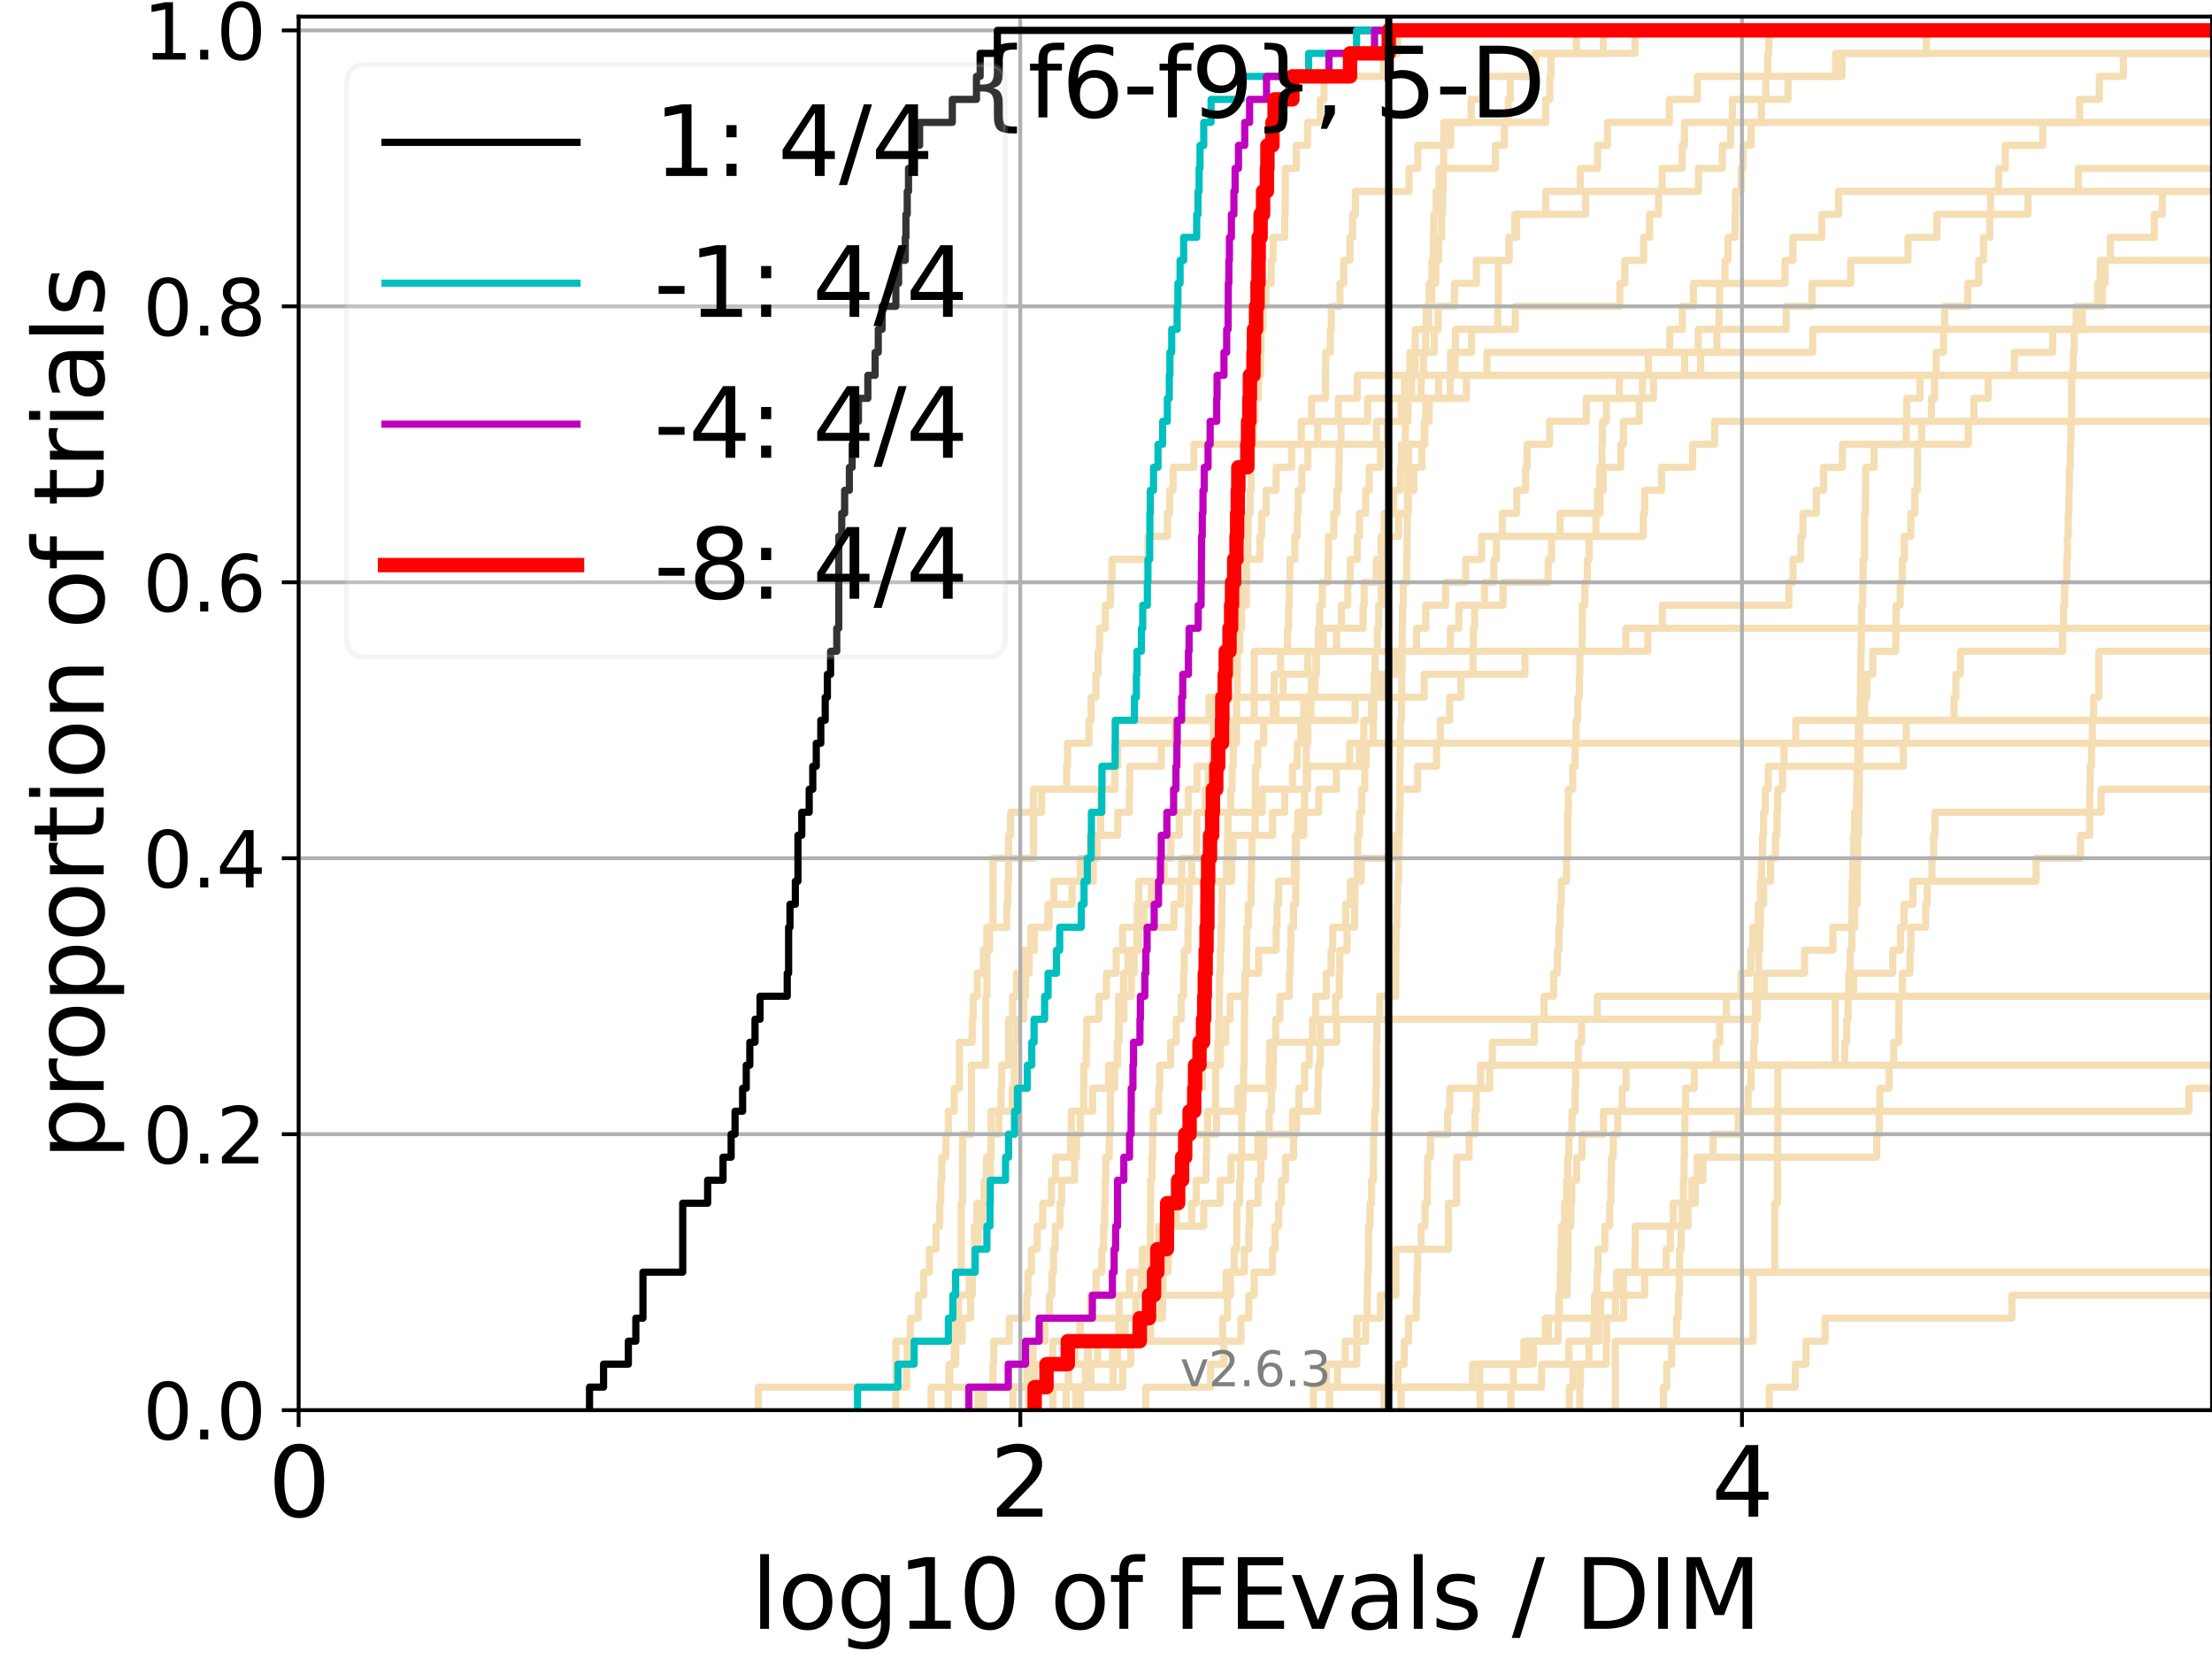 <?xml version="1.0" encoding="utf-8" standalone="no"?>
<!DOCTYPE svg PUBLIC "-//W3C//DTD SVG 1.1//EN"
  "http://www.w3.org/Graphics/SVG/1.1/DTD/svg11.dtd">
<svg xmlns:xlink="http://www.w3.org/1999/xlink" width="460.8pt" height="345.6pt" viewBox="0 0 460.8 345.6" xmlns="http://www.w3.org/2000/svg" version="1.1">
 <defs>
  <style type="text/css">*{stroke-linejoin: round; stroke-linecap: butt}</style>
 </defs>
 <g id="figure_1">
  <g id="patch_1">
   <path d="M 0 345.6 
L 460.8 345.6 
L 460.8 0 
L 0 0 
z
" style="fill: #ffffff"/>
  </g>
  <g id="axes_1">
   <g id="patch_2">
    <path d="M 62.208 293.76 
L 460.8 293.76 
L 460.8 3.456 
L 62.208 3.456 
z
" style="fill: #ffffff"/>
   </g>
   <g id="line2d_1">
    <path d="M 222.101 293.76 
L 222.101 288.97 
L 222.632 288.97 
L 222.632 284.179 
L 223.948 284.179 
L 223.948 279.389 
L 224.99 279.389 
L 224.99 274.598 
L 227.189 274.598 
L 227.189 269.808 
L 228.336 269.808 
L 228.336 265.017 
L 229.522 265.017 
L 229.522 260.227 
L 229.908 260.227 
L 229.908 255.436 
L 230.137 255.436 
L 230.137 250.646 
L 230.251 250.646 
L 230.251 245.855 
L 230.365 245.855 
L 230.365 241.065 
L 231.076 241.065 
L 231.076 236.274 
L 231.334 236.274 
L 231.334 231.484 
L 231.334 231.484 
L 231.334 226.693 
L 232.203 226.693 
L 232.203 221.903 
L 232.806 221.903 
L 232.806 217.112 
L 232.981 217.112 
L 232.981 212.322 
L 233.015 212.322 
L 233.015 207.531 
L 234.045 207.531 
L 234.045 202.741 
L 234.978 202.741 
L 234.978 197.95 
L 236.83 197.95 
L 236.83 193.16 
L 244.558 193.16 
L 244.558 188.369 
L 246.019 188.369 
L 246.019 183.579 
L 246.159 183.579 
L 246.159 178.788 
L 251.463 178.788 
L 251.463 173.998 
L 252.227 173.998 
L 252.227 169.207 
L 262.956 169.207 
L 262.956 164.417 
L 272.393 164.417 
L 272.393 159.626 
L 283.207 159.626 
L 283.207 154.836 
L 283.207 154.836 
L 283.207 154.836 
L 460.8 154.836 
" clip-path="url(#p6109539ee8)" style="fill: none; stroke: #f5deb3; stroke-width: 1.5; stroke-linecap: square"/>
   </g>
   <g id="line2d_2">
    <path d="M 336.495 293.76 
L 336.495 279.389 
L 365.206 279.389 
L 365.206 265.017 
L 369.735 265.017 
L 369.735 250.646 
L 370.282 250.646 
L 370.282 236.274 
L 370.364 236.274 
L 370.364 221.903 
L 382.307 221.903 
L 382.307 207.531 
L 382.307 207.531 
L 382.307 207.531 
L 460.8 207.531 
" clip-path="url(#p6109539ee8)" style="fill: none; stroke: #f5deb3; stroke-width: 1.5; stroke-linecap: square"/>
   </g>
   <g id="line2d_3">
    <path d="M 157.985 293.76 
L 157.985 288.97 
L 188.857 288.97 
L 188.857 284.179 
L 188.991 284.179 
L 188.991 279.389 
L 189.656 279.389 
L 189.656 274.598 
L 191.324 274.598 
L 191.324 269.808 
L 192.431 269.808 
L 192.431 265.017 
L 193.618 265.017 
L 193.618 260.227 
L 194.988 260.227 
L 194.988 255.436 
L 195.761 255.436 
L 195.761 250.646 
L 195.979 250.646 
L 195.979 245.855 
L 196.195 245.855 
L 196.195 241.065 
L 197.046 241.065 
L 197.046 236.274 
L 197.567 236.274 
L 197.567 231.484 
L 198.783 231.484 
L 198.783 226.693 
L 199.86 226.693 
L 199.86 221.903 
L 199.86 221.903 
L 199.86 217.112 
L 202.54 217.112 
L 202.54 212.322 
L 202.717 212.322 
L 202.717 207.531 
L 203.587 207.531 
L 203.587 202.741 
L 204.851 202.741 
L 204.851 197.95 
L 206.147 197.95 
L 206.147 193.16 
L 209.753 193.16 
L 209.753 188.369 
L 209.966 188.369 
L 209.966 183.579 
L 210.107 183.579 
L 210.107 178.788 
L 210.107 178.788 
L 210.107 173.998 
L 210.526 173.998 
L 210.526 169.207 
L 216.995 169.207 
L 216.995 164.417 
L 222.198 164.417 
L 222.198 159.626 
L 222.392 159.626 
L 222.392 154.836 
L 226.854 154.836 
L 226.854 150.045 
L 227.314 150.045 
L 227.314 145.255 
L 228.296 145.255 
L 228.296 140.464 
L 228.736 140.464 
L 228.736 135.674 
L 229.052 135.674 
L 229.052 130.883 
L 230.251 130.883 
L 230.251 126.093 
L 231.334 126.093 
L 231.334 121.302 
L 231.662 121.302 
L 231.662 116.512 
L 239.136 116.512 
L 239.136 111.721 
L 243.182 111.721 
L 243.182 106.931 
L 243.664 106.931 
L 243.664 102.14 
L 244.386 102.14 
L 244.386 97.35 
L 248.715 97.35 
L 248.715 92.559 
L 274.486 92.559 
L 274.486 87.769 
L 278.817 87.769 
L 278.817 82.978 
L 282.746 82.978 
L 282.746 78.188 
L 303.116 78.188 
L 303.116 73.397 
L 303.198 73.397 
L 303.198 68.607 
L 315.661 68.607 
L 315.661 63.816 
L 337.442 63.816 
L 337.442 59.026 
L 338.476 59.026 
L 338.476 54.235 
L 342.393 54.235 
L 342.393 49.445 
L 343.646 49.445 
L 343.646 44.654 
L 345.511 44.654 
L 345.511 39.864 
L 346.233 39.864 
L 346.233 35.073 
L 350.428 35.073 
L 350.428 30.283 
L 350.904 30.283 
L 350.904 25.492 
L 350.904 25.492 
L 350.904 25.492 
L 460.8 25.492 
" clip-path="url(#p6109539ee8)" style="fill: none; stroke: #f5deb3; stroke-width: 1.5; stroke-linecap: square"/>
   </g>
   <g id="line2d_4">
    <path d="M 197.567 293.76 
L 197.567 288.97 
L 231.88 288.97 
L 231.88 284.179 
L 232.806 284.179 
L 232.806 279.389 
L 238.345 279.389 
L 238.345 274.598 
L 238.991 274.598 
L 238.991 269.808 
L 239.165 269.808 
L 239.165 265.017 
L 239.509 265.017 
L 239.509 260.227 
L 239.624 260.227 
L 239.624 255.436 
L 239.68 255.436 
L 239.68 250.646 
L 239.709 250.646 
L 239.709 245.855 
L 239.964 245.855 
L 239.964 241.065 
L 240.132 241.065 
L 240.132 236.274 
L 240.244 236.274 
L 240.244 231.484 
L 241.371 231.484 
L 241.371 226.693 
L 241.586 226.693 
L 241.586 221.903 
L 243.865 221.903 
L 243.865 217.112 
L 245.02 217.112 
L 245.02 212.322 
L 246.066 212.322 
L 246.066 207.531 
L 246.553 207.531 
L 246.553 202.741 
L 246.691 202.741 
L 246.691 197.95 
L 247.484 197.95 
L 247.484 193.16 
L 247.574 193.16 
L 247.574 188.369 
L 247.73 188.369 
L 247.73 183.579 
L 248.259 183.579 
L 248.259 178.788 
L 249.292 178.788 
L 249.292 173.998 
L 249.334 173.998 
L 249.334 169.207 
L 251.085 169.207 
L 251.085 164.417 
L 251.72 164.417 
L 251.72 159.626 
L 252.708 159.626 
L 252.708 154.836 
L 252.727 154.836 
L 252.727 150.045 
L 252.955 150.045 
L 252.955 145.255 
L 255.169 145.255 
L 255.169 140.464 
L 256.741 140.464 
L 256.741 135.674 
L 257.688 135.674 
L 257.688 130.883 
L 258.657 130.883 
L 258.657 126.093 
L 259.628 126.093 
L 259.628 121.302 
L 259.659 121.302 
L 259.659 116.512 
L 262.465 116.512 
L 262.465 111.721 
L 262.831 111.721 
L 262.831 106.931 
L 263.768 106.931 
L 263.768 102.14 
L 265.849 102.14 
L 265.849 97.35 
L 269.077 97.35 
L 269.077 92.559 
L 271.083 92.559 
L 271.083 87.769 
L 273.238 87.769 
L 273.238 82.978 
L 276.118 82.978 
L 276.118 78.188 
L 276.137 78.188 
L 276.137 73.397 
L 277.127 73.397 
L 277.127 68.607 
L 277.343 68.607 
L 277.343 63.816 
L 279.141 63.816 
L 279.141 59.026 
L 279.929 59.026 
L 279.929 54.235 
L 281.229 54.235 
L 281.229 49.445 
L 281.79 49.445 
L 281.79 44.654 
L 282.364 44.654 
L 282.364 39.864 
L 293.526 39.864 
L 293.526 35.073 
L 295.369 35.073 
L 295.369 30.283 
L 302.203 30.283 
L 302.203 25.492 
L 306.466 25.492 
L 306.466 20.702 
L 308.82 20.702 
L 308.82 15.911 
L 319.879 15.911 
L 319.879 11.121 
L 328.399 11.121 
L 328.399 6.33 
L 328.399 6.33 
L 328.399 6.33 
L 460.8 6.33 
" clip-path="url(#p6109539ee8)" style="fill: none; stroke: #f5deb3; stroke-width: 1.5; stroke-linecap: square"/>
   </g>
   <g id="line2d_5"/>
   <g id="line2d_6"/>
   <g id="line2d_7">
    <path d="M 225.124 293.76 
L 225.124 288.97 
L 227.272 288.97 
L 227.272 284.179 
L 228.656 284.179 
L 228.656 279.389 
L 254.706 279.389 
L 254.706 274.598 
L 255.696 274.598 
L 255.696 269.808 
L 256.334 269.808 
L 256.334 265.017 
L 257.11 265.017 
L 257.11 260.227 
L 257.639 260.227 
L 257.639 255.436 
L 257.672 255.436 
L 257.672 250.646 
L 258.241 250.646 
L 258.241 245.855 
L 258.433 245.855 
L 258.433 241.065 
L 258.673 241.065 
L 258.673 236.274 
L 258.673 236.274 
L 258.673 231.484 
L 258.926 231.484 
L 258.926 226.693 
L 259.083 226.693 
L 259.083 221.903 
L 259.193 221.903 
L 259.193 217.112 
L 259.224 217.112 
L 259.224 212.322 
L 259.271 212.322 
L 259.271 207.531 
L 259.427 207.531 
L 259.427 202.741 
L 259.643 202.741 
L 259.643 197.95 
L 259.705 197.95 
L 259.705 193.16 
L 260.042 193.16 
L 260.042 188.369 
L 260.616 188.369 
L 260.616 183.579 
L 260.706 183.579 
L 260.706 178.788 
L 260.825 178.788 
L 260.825 173.998 
L 261.473 173.998 
L 261.473 169.207 
L 261.503 169.207 
L 261.503 164.417 
L 261.532 164.417 
L 261.532 159.626 
L 262.037 159.626 
L 262.037 154.836 
L 263.248 154.836 
L 263.248 150.045 
L 265.244 150.045 
L 265.244 145.255 
L 265.425 145.255 
L 265.425 140.464 
L 266.792 140.464 
L 266.792 135.674 
L 268.211 135.674 
L 268.211 130.883 
L 268.459 130.883 
L 268.459 126.093 
L 268.553 126.093 
L 268.553 121.302 
L 268.717 121.302 
L 268.717 116.512 
L 269.752 116.512 
L 269.752 111.721 
L 270.213 111.721 
L 270.213 106.931 
L 270.435 106.931 
L 270.435 102.14 
L 271.213 102.14 
L 271.213 97.35 
L 272.456 97.35 
L 272.456 92.559 
L 286.748 92.559 
L 286.748 87.769 
L 289.315 87.769 
L 289.315 82.978 
L 292.606 82.978 
L 292.606 78.188 
L 293.695 78.188 
L 293.695 73.397 
L 298.793 73.397 
L 298.793 68.607 
L 299.597 68.607 
L 299.597 63.816 
L 302.986 63.816 
L 302.986 59.026 
L 307.579 59.026 
L 307.579 54.235 
L 314.383 54.235 
L 314.383 49.445 
L 315.561 49.445 
L 315.561 44.654 
L 322.014 44.654 
L 322.014 39.864 
L 329.184 39.864 
L 329.184 35.073 
L 332.807 35.073 
L 332.807 30.283 
L 334.879 30.283 
L 334.879 25.492 
L 347.741 25.492 
L 347.741 20.702 
L 353.578 20.702 
L 353.578 15.911 
L 383.727 15.911 
L 383.727 11.121 
L 401.268 11.121 
L 401.268 6.33 
L 401.268 6.33 
L 401.268 6.33 
L 460.8 6.33 
" clip-path="url(#p6109539ee8)" style="fill: none; stroke: #f5deb3; stroke-width: 1.5; stroke-linecap: square"/>
   </g>
   <g id="line2d_8">
    <path d="M 329.092 293.76 
L 329.092 288.97 
L 329.232 288.97 
L 329.232 284.179 
L 331.027 284.179 
L 331.027 279.389 
L 332.026 279.389 
L 332.026 274.598 
L 332.161 274.598 
L 332.161 269.808 
L 332.702 269.808 
L 332.702 265.017 
L 332.895 265.017 
L 332.895 260.227 
L 334.32 260.227 
L 334.32 255.436 
L 335.331 255.436 
L 335.331 250.646 
L 335.563 250.646 
L 335.563 245.855 
L 335.685 245.855 
L 335.685 241.065 
L 336.091 241.065 
L 336.091 236.274 
L 337.004 236.274 
L 337.004 231.484 
L 364.167 231.484 
L 364.167 226.693 
L 364.787 226.693 
L 364.787 221.903 
L 365.329 221.903 
L 365.329 217.112 
L 365.56 217.112 
L 365.56 212.322 
L 365.693 212.322 
L 365.693 207.531 
L 365.996 207.531 
L 365.996 202.741 
L 366.374 202.741 
L 366.374 197.95 
L 366.589 197.95 
L 366.589 193.16 
L 366.696 193.16 
L 366.696 188.369 
L 366.736 188.369 
L 366.736 183.579 
L 366.977 183.579 
L 366.977 178.788 
L 367.169 178.788 
L 367.169 173.998 
L 367.384 173.998 
L 367.384 169.207 
L 367.736 169.207 
L 367.736 164.417 
L 368.34 164.417 
L 368.34 159.626 
L 396.496 159.626 
L 396.496 154.836 
L 397.116 154.836 
L 397.116 150.045 
L 397.116 150.045 
L 397.116 150.045 
L 460.8 150.045 
" clip-path="url(#p6109539ee8)" style="fill: none; stroke: #f5deb3; stroke-width: 1.5; stroke-linecap: square"/>
   </g>
   <g id="line2d_9">
    <path d="M 203.759 293.76 
L 203.759 288.97 
L 218.225 288.97 
L 218.225 284.179 
L 226.515 284.179 
L 226.515 279.389 
L 239.68 279.389 
L 239.68 274.598 
L 241.72 274.598 
L 241.72 269.808 
L 242.25 269.808 
L 242.25 265.017 
L 242.952 265.017 
L 242.952 260.227 
L 243.08 260.227 
L 243.08 255.436 
L 248.237 255.436 
L 248.237 250.646 
L 249.207 250.646 
L 249.207 245.855 
L 251.245 245.855 
L 251.245 241.065 
L 251.364 241.065 
L 251.364 236.274 
L 251.562 236.274 
L 251.562 231.484 
L 253.219 231.484 
L 253.219 226.693 
L 253.238 226.693 
L 253.238 221.903 
L 253.685 221.903 
L 253.685 217.112 
L 253.87 217.112 
L 253.87 212.322 
L 253.999 212.322 
L 253.999 207.531 
L 254.053 207.531 
L 254.053 202.741 
L 254.2 202.741 
L 254.2 197.95 
L 254.381 197.95 
L 254.381 193.16 
L 254.544 193.16 
L 254.544 188.369 
L 254.58 188.369 
L 254.58 183.579 
L 255.504 183.579 
L 255.504 178.788 
L 255.696 178.788 
L 255.696 173.998 
L 255.818 173.998 
L 255.818 169.207 
L 256.368 169.207 
L 256.368 164.417 
L 256.674 164.417 
L 256.674 159.626 
L 256.909 159.626 
L 256.909 154.836 
L 257.59 154.836 
L 257.59 150.045 
L 257.623 150.045 
L 257.623 145.255 
L 257.737 145.255 
L 257.737 140.464 
L 257.77 140.464 
L 257.77 135.674 
L 258.273 135.674 
L 258.273 130.883 
L 258.417 130.883 
L 258.417 126.093 
L 258.784 126.093 
L 258.784 121.302 
L 259.582 121.302 
L 259.582 116.512 
L 259.981 116.512 
L 259.981 111.721 
L 260.012 111.721 
L 260.012 106.931 
L 260.421 106.931 
L 260.421 102.14 
L 260.646 102.14 
L 260.646 97.35 
L 260.78 97.35 
L 260.78 92.559 
L 261.121 92.559 
L 261.121 87.769 
L 261.415 87.769 
L 261.415 82.978 
L 262.152 82.978 
L 262.152 78.188 
L 262.578 78.188 
L 262.578 73.397 
L 262.704 73.397 
L 262.704 68.607 
L 263.081 68.607 
L 263.081 63.816 
L 263.7 63.816 
L 263.7 59.026 
L 264.812 59.026 
L 264.812 54.235 
L 265.192 54.235 
L 265.192 49.445 
L 267.636 49.445 
L 267.636 44.654 
L 267.721 44.654 
L 267.721 39.864 
L 267.745 39.864 
L 267.745 35.073 
L 270.045 35.073 
L 270.045 30.283 
L 272.393 30.283 
L 272.393 25.492 
L 275.049 25.492 
L 275.049 20.702 
L 275.81 20.702 
L 275.81 15.911 
L 288.221 15.911 
L 288.221 11.121 
L 291.14 11.121 
L 291.14 6.33 
L 291.14 6.33 
L 291.14 6.33 
L 460.8 6.33 
" clip-path="url(#p6109539ee8)" style="fill: none; stroke: #f5deb3; stroke-width: 1.5; stroke-linecap: square"/>
   </g>
   <g id="line2d_10">
    <path d="M 308.331 293.76 
L 308.331 288.97 
L 321.136 288.97 
L 321.136 284.179 
L 326.842 284.179 
L 326.842 279.389 
L 333.117 279.389 
L 333.117 274.598 
L 338.237 274.598 
L 338.237 269.808 
L 342.621 269.808 
L 342.621 265.017 
L 347.087 265.017 
L 347.087 260.227 
L 347.95 260.227 
L 347.95 255.436 
L 348.555 255.436 
L 348.555 250.646 
L 353.144 250.646 
L 353.144 245.855 
L 354.742 245.855 
L 354.742 241.065 
L 390.944 241.065 
L 390.944 236.274 
L 391.477 236.274 
L 391.477 231.484 
L 391.61 231.484 
L 391.61 226.693 
L 393.54 226.693 
L 393.54 221.903 
L 394.511 221.903 
L 394.511 217.112 
L 395.542 217.112 
L 395.542 212.322 
L 395.576 212.322 
L 395.576 207.531 
L 396.283 207.531 
L 396.283 202.741 
L 397.889 202.741 
L 397.889 197.95 
L 398.07 197.95 
L 398.07 193.16 
L 401.128 193.16 
L 401.128 188.369 
L 401.477 188.369 
L 401.477 183.579 
L 402.474 183.579 
L 402.474 178.788 
L 402.813 178.788 
L 402.813 173.998 
L 403.093 173.998 
L 403.093 169.207 
L 437.692 169.207 
L 437.692 164.417 
L 437.692 164.417 
L 437.692 164.417 
L 460.8 164.417 
" clip-path="url(#p6109539ee8)" style="fill: none; stroke: #f5deb3; stroke-width: 1.5; stroke-linecap: square"/>
   </g>
   <g id="line2d_11">
    <path d="M 204.851 293.76 
L 204.851 288.97 
L 233.876 288.97 
L 233.876 284.179 
L 235.564 284.179 
L 235.564 279.389 
L 236.455 279.389 
L 236.455 274.598 
L 239.879 274.598 
L 239.879 269.808 
L 240.963 269.808 
L 240.963 265.017 
L 243.335 265.017 
L 243.335 260.227 
L 243.462 260.227 
L 243.462 255.436 
L 245.044 255.436 
L 245.044 250.646 
L 245.404 250.646 
L 245.404 245.855 
L 246.136 245.855 
L 246.136 241.065 
L 246.553 241.065 
L 246.553 236.274 
L 253.425 236.274 
L 253.425 231.484 
L 257.901 231.484 
L 257.901 226.693 
L 264.388 226.693 
L 264.388 221.903 
L 264.495 221.903 
L 264.495 217.112 
L 278.463 217.112 
L 278.463 212.322 
L 366.084 212.322 
L 366.084 207.531 
L 367.556 207.531 
L 367.556 202.741 
L 375.924 202.741 
L 375.924 197.95 
L 381.825 197.95 
L 381.825 193.16 
L 386.38 193.16 
L 386.38 188.369 
L 386.878 188.369 
L 386.878 183.579 
L 386.941 183.579 
L 386.941 178.788 
L 386.98 178.788 
L 386.98 173.998 
L 387.196 173.998 
L 387.196 169.207 
L 387.286 169.207 
L 387.286 164.417 
L 387.355 164.417 
L 387.355 159.626 
L 387.457 159.626 
L 387.457 154.836 
L 387.461 154.836 
L 387.461 150.045 
L 387.503 150.045 
L 387.503 145.255 
L 387.579 145.255 
L 387.579 140.464 
L 387.659 140.464 
L 387.659 135.674 
L 387.752 135.674 
L 387.752 130.883 
L 387.777 130.883 
L 387.777 126.093 
L 388.065 126.093 
L 388.065 121.302 
L 388.12 121.302 
L 388.12 116.512 
L 388.397 116.512 
L 388.397 111.721 
L 388.419 111.721 
L 388.419 106.931 
L 388.617 106.931 
L 388.617 102.14 
L 388.662 102.14 
L 388.662 97.35 
L 390.4 97.35 
L 390.4 92.559 
L 410.029 92.559 
L 410.029 87.769 
L 411.205 87.769 
L 411.205 82.978 
L 414.156 82.978 
L 414.156 78.188 
L 419.627 78.188 
L 419.627 73.397 
L 427.613 73.397 
L 427.613 68.607 
L 433.811 68.607 
L 433.811 63.816 
L 437.975 63.816 
L 437.975 59.026 
L 438.519 59.026 
L 438.519 54.235 
L 439.593 54.235 
L 439.593 49.445 
L 448.783 49.445 
L 448.783 44.654 
L 450.458 44.654 
L 450.458 39.864 
L 461.8 39.864 
" clip-path="url(#p6109539ee8)" style="fill: none; stroke: #f5deb3; stroke-width: 1.5; stroke-linecap: square"/>
   </g>
   <g id="line2d_12">
    <path d="M 193.966 293.76 
L 193.966 288.97 
L 197.875 288.97 
L 197.875 284.179 
L 199.08 284.179 
L 199.08 279.389 
L 199.667 279.389 
L 199.667 274.598 
L 199.667 274.598 
L 199.667 269.808 
L 201.913 269.808 
L 201.913 265.017 
L 202.98 265.017 
L 202.98 260.227 
L 202.98 260.227 
L 202.98 255.436 
L 203.501 255.436 
L 203.501 250.646 
L 205.016 250.646 
L 205.016 245.855 
L 205.506 245.855 
L 205.506 241.065 
L 206.464 241.065 
L 206.464 236.274 
L 206.464 236.274 
L 206.464 231.484 
L 210.872 231.484 
L 210.872 226.693 
L 211.282 226.693 
L 211.282 221.903 
L 211.282 221.903 
L 211.282 217.112 
L 211.686 217.112 
L 211.686 212.322 
L 213.257 212.322 
L 213.257 207.531 
L 213.638 207.531 
L 213.638 202.741 
L 214.387 202.741 
L 214.387 197.95 
L 215.479 197.95 
L 215.479 193.16 
L 218.553 193.16 
L 218.553 188.369 
L 219.516 188.369 
L 219.516 183.579 
L 225.035 183.579 
L 225.035 178.788 
L 227.105 178.788 
L 227.105 173.998 
L 229.288 173.998 
L 229.288 169.207 
L 229.288 169.207 
L 229.288 164.417 
L 229.522 164.417 
L 229.522 159.626 
L 232.841 159.626 
L 232.841 154.836 
L 257.193 154.836 
L 257.193 150.045 
L 265.823 150.045 
L 265.823 145.255 
L 296.695 145.255 
L 296.695 140.464 
L 317.673 140.464 
L 317.673 135.674 
L 343.289 135.674 
L 343.289 130.883 
L 346.288 130.883 
L 346.288 126.093 
L 372.662 126.093 
L 372.662 121.302 
L 373.522 121.302 
L 373.522 116.512 
L 375.138 116.512 
L 375.138 111.721 
L 375.577 111.721 
L 375.577 106.931 
L 378.36 106.931 
L 378.36 102.14 
L 379.882 102.14 
L 379.882 97.35 
L 383.807 97.35 
L 383.807 92.559 
L 397.091 92.559 
L 397.091 87.769 
L 397.23 87.769 
L 397.23 82.978 
L 399.985 82.978 
L 399.985 78.188 
L 399.985 78.188 
L 399.985 78.188 
L 460.8 78.188 
" clip-path="url(#p6109539ee8)" style="fill: none; stroke: #f5deb3; stroke-width: 1.5; stroke-linecap: square"/>
   </g>
   <g id="line2d_13">
    <path d="M 273.622 293.76 
L 273.622 288.97 
L 276.313 288.97 
L 276.313 284.179 
L 282.647 284.179 
L 282.647 279.389 
L 282.647 279.389 
L 282.647 274.598 
L 287.559 274.598 
L 287.559 269.808 
L 290.774 269.808 
L 290.774 265.017 
L 290.774 265.017 
L 290.774 260.227 
L 301.748 260.227 
L 301.748 255.436 
L 301.748 255.436 
L 301.748 250.646 
L 303.453 250.646 
L 303.453 245.855 
L 303.453 245.855 
L 303.453 241.065 
L 306.048 241.065 
L 306.048 236.274 
L 307.261 236.274 
L 307.261 231.484 
L 307.526 231.484 
L 307.526 226.693 
L 310.347 226.693 
L 310.347 221.903 
L 310.347 221.903 
L 310.347 221.903 
L 460.8 221.903 
" clip-path="url(#p6109539ee8)" style="fill: none; stroke: #f5deb3; stroke-width: 1.5; stroke-linecap: square"/>
   </g>
   <g id="line2d_14">
    <path d="M 219.358 293.76 
L 219.358 288.97 
L 222.536 288.97 
L 222.536 284.179 
L 231.735 284.179 
L 231.735 279.389 
L 234.382 279.389 
L 234.382 274.598 
L 236.612 274.598 
L 236.612 269.808 
L 237.747 269.808 
L 237.747 265.017 
L 239.652 265.017 
L 239.652 260.227 
L 242.039 260.227 
L 242.039 255.436 
L 243.157 255.436 
L 243.157 250.646 
L 245.925 250.646 
L 245.925 245.855 
L 246.066 245.855 
L 246.066 241.065 
L 246.438 241.065 
L 246.438 236.274 
L 247.214 236.274 
L 247.214 231.484 
L 248.844 231.484 
L 248.844 226.693 
L 250.457 226.693 
L 250.457 221.903 
L 254.218 221.903 
L 254.218 217.112 
L 255.363 217.112 
L 255.363 212.322 
L 256.248 212.322 
L 256.248 207.531 
L 259.302 207.531 
L 259.302 202.741 
L 262.18 202.741 
L 262.18 197.95 
L 265.849 197.95 
L 265.849 193.16 
L 266.027 193.16 
L 266.027 188.369 
L 266.33 188.369 
L 266.33 183.579 
L 269.639 183.579 
L 269.639 178.788 
L 269.843 178.788 
L 269.843 173.998 
L 270.347 173.998 
L 270.347 169.207 
L 274.72 169.207 
L 274.72 164.417 
L 278.385 164.417 
L 278.385 159.626 
L 281.157 159.626 
L 281.157 154.836 
L 284.109 154.836 
L 284.109 150.045 
L 285.73 150.045 
L 285.73 145.255 
L 288.157 145.255 
L 288.157 140.464 
L 289.985 140.464 
L 289.985 135.674 
L 295.105 135.674 
L 295.105 130.883 
L 297.026 130.883 
L 297.026 126.093 
L 301.13 126.093 
L 301.13 121.302 
L 305.318 121.302 
L 305.318 116.512 
L 308.649 116.512 
L 308.649 111.721 
L 342.335 111.721 
L 342.335 106.931 
L 342.626 106.931 
L 342.626 102.14 
L 346.119 102.14 
L 346.119 97.35 
L 352.612 97.35 
L 352.612 92.559 
L 357.195 92.559 
L 357.195 87.769 
L 357.195 87.769 
L 357.195 87.769 
L 460.8 87.769 
" clip-path="url(#p6109539ee8)" style="fill: none; stroke: #f5deb3; stroke-width: 1.5; stroke-linecap: square"/>
   </g>
   <g id="line2d_15">
    <path d="M 368.556 293.76 
L 368.556 288.97 
L 373.999 288.97 
L 373.999 284.179 
L 376.229 284.179 
L 376.229 279.389 
L 380.195 279.389 
L 380.195 274.598 
L 419.126 274.598 
L 419.126 269.808 
L 419.126 269.808 
L 419.126 269.808 
L 460.8 269.808 
" clip-path="url(#p6109539ee8)" style="fill: none; stroke: #f5deb3; stroke-width: 1.5; stroke-linecap: square"/>
   </g>
   <g id="line2d_16">
    <path d="M 326.915 293.76 
L 326.915 288.97 
L 327.697 288.97 
L 327.697 284.179 
L 334.599 284.179 
L 334.599 279.389 
L 334.718 279.389 
L 334.718 274.598 
L 336.518 274.598 
L 336.518 269.808 
L 336.801 269.808 
L 336.801 265.017 
L 340.601 265.017 
L 340.601 260.227 
L 340.659 260.227 
L 340.659 255.436 
L 351.645 255.436 
L 351.645 250.646 
L 352.438 250.646 
L 352.438 245.855 
L 353.52 245.855 
L 353.52 241.065 
L 356.865 241.065 
L 356.865 236.274 
L 362.091 236.274 
L 362.091 231.484 
L 455.987 231.484 
L 455.987 226.693 
L 461.8 226.693 
" clip-path="url(#p6109539ee8)" style="fill: none; stroke: #f5deb3; stroke-width: 1.5; stroke-linecap: square"/>
   </g>
   <g id="line2d_17">
    <path d="M 276.919 293.76 
L 276.919 288.97 
L 291.228 288.97 
L 291.228 284.179 
L 292.533 284.179 
L 292.533 279.389 
L 293.438 279.389 
L 293.438 274.598 
L 295.026 274.598 
L 295.026 269.808 
L 295.188 269.808 
L 295.188 265.017 
L 295.317 265.017 
L 295.317 260.227 
L 296.039 260.227 
L 296.039 255.436 
L 296.858 255.436 
L 296.858 250.646 
L 297.328 250.646 
L 297.328 245.855 
L 297.377 245.855 
L 297.377 241.065 
L 297.988 241.065 
L 297.988 236.274 
L 301.573 236.274 
L 301.573 231.484 
L 302.04 231.484 
L 302.04 226.693 
L 308.459 226.693 
L 308.459 221.903 
L 310.881 221.903 
L 310.881 217.112 
L 319.617 217.112 
L 319.617 212.322 
L 321.655 212.322 
L 321.655 207.531 
L 323.667 207.531 
L 323.667 202.741 
L 324.444 202.741 
L 324.444 197.95 
L 324.754 197.95 
L 324.754 193.16 
L 325.009 193.16 
L 325.009 188.369 
L 325.235 188.369 
L 325.235 183.579 
L 326.328 183.579 
L 326.328 178.788 
L 326.573 178.788 
L 326.573 173.998 
L 326.597 173.998 
L 326.597 169.207 
L 326.706 169.207 
L 326.706 164.417 
L 327.622 164.417 
L 327.622 159.626 
L 328.128 159.626 
L 328.128 154.836 
L 328.332 154.836 
L 328.332 150.045 
L 328.686 150.045 
L 328.686 145.255 
L 329.01 145.255 
L 329.01 140.464 
L 329.118 140.464 
L 329.118 135.674 
L 329.594 135.674 
L 329.594 130.883 
L 329.618 130.883 
L 329.618 126.093 
L 330.149 126.093 
L 330.149 121.302 
L 330.666 121.302 
L 330.666 116.512 
L 331.063 116.512 
L 331.063 111.721 
L 332.45 111.721 
L 332.45 106.931 
L 332.771 106.931 
L 332.771 102.14 
L 333.235 102.14 
L 333.235 97.35 
L 333.721 97.35 
L 333.721 92.559 
L 333.832 92.559 
L 333.832 87.769 
L 334.636 87.769 
L 334.636 82.978 
L 337.341 82.978 
L 337.341 78.188 
L 354.279 78.188 
L 354.279 73.397 
L 357.668 73.397 
L 357.668 68.607 
L 358.11 68.607 
L 358.11 63.816 
L 358.243 63.816 
L 358.243 59.026 
L 359.346 59.026 
L 359.346 54.235 
L 359.965 54.235 
L 359.965 49.445 
L 361.451 49.445 
L 361.451 44.654 
L 361.539 44.654 
L 361.539 39.864 
L 362.708 39.864 
L 362.708 35.073 
L 363.082 35.073 
L 363.082 30.283 
L 364.782 30.283 
L 364.782 25.492 
L 366.927 25.492 
L 366.927 20.702 
L 367.849 20.702 
L 367.849 15.911 
L 368.237 15.911 
L 368.237 11.121 
L 368.49 11.121 
L 368.49 6.33 
L 368.49 6.33 
L 368.49 6.33 
L 460.8 6.33 
" clip-path="url(#p6109539ee8)" style="fill: none; stroke: #f5deb3; stroke-width: 1.5; stroke-linecap: square"/>
   </g>
   <g id="line2d_18">
    <path d="M 197.567 293.76 
L 197.567 288.97 
L 197.67 288.97 
L 197.67 284.179 
L 198.783 284.179 
L 198.783 279.389 
L 200.433 279.389 
L 200.433 274.598 
L 202.183 274.598 
L 202.183 269.808 
L 202.54 269.808 
L 202.54 265.017 
L 202.98 265.017 
L 202.98 260.227 
L 203.759 260.227 
L 203.759 255.436 
L 204.602 255.436 
L 204.602 250.646 
L 205.343 250.646 
L 205.343 245.855 
L 206.306 245.855 
L 206.306 241.065 
L 206.464 241.065 
L 206.464 236.274 
L 208.075 236.274 
L 208.075 231.484 
L 208.521 231.484 
L 208.521 226.693 
L 208.669 226.693 
L 208.669 221.903 
L 210.107 221.903 
L 210.107 217.112 
L 210.107 217.112 
L 210.107 212.322 
L 210.941 212.322 
L 210.941 207.531 
L 211.753 207.531 
L 211.753 202.741 
L 213.384 202.741 
L 213.384 197.95 
L 214.755 197.95 
L 214.755 193.16 
L 218.28 193.16 
L 218.28 188.369 
L 223.344 188.369 
L 223.344 183.579 
L 227.726 183.579 
L 227.726 178.788 
L 228.536 178.788 
L 228.536 173.998 
L 232.841 173.998 
L 232.841 169.207 
L 235.272 169.207 
L 235.272 164.417 
L 235.37 164.417 
L 235.37 159.626 
L 241.933 159.626 
L 241.933 154.836 
L 244.753 154.836 
L 244.753 150.045 
L 251.857 150.045 
L 251.857 145.255 
L 267.321 145.255 
L 267.321 140.464 
L 272.414 140.464 
L 272.414 135.674 
L 278.446 135.674 
L 278.446 130.883 
L 279.445 130.883 
L 279.445 126.093 
L 280.772 126.093 
L 280.772 121.302 
L 281.293 121.302 
L 281.293 116.512 
L 282.769 116.512 
L 282.769 111.721 
L 283.192 111.721 
L 283.192 106.931 
L 284.493 106.931 
L 284.493 102.14 
L 285.234 102.14 
L 285.234 97.35 
L 287.545 97.35 
L 287.545 92.559 
L 288.996 92.559 
L 288.996 87.769 
L 291.867 87.769 
L 291.867 82.978 
L 305.481 82.978 
L 305.481 78.188 
L 305.481 78.188 
L 305.481 78.188 
L 460.8 78.188 
" clip-path="url(#p6109539ee8)" style="fill: none; stroke: #f5deb3; stroke-width: 1.5; stroke-linecap: square"/>
   </g>
   <g id="line2d_19">
    <path d="M 314.753 293.76 
L 314.753 288.97 
L 315.271 288.97 
L 315.271 284.179 
L 318.062 284.179 
L 318.062 279.389 
L 321.927 279.389 
L 321.927 274.598 
L 324.748 274.598 
L 324.748 269.808 
L 326.47 269.808 
L 326.47 265.017 
L 326.648 265.017 
L 326.65 255.436 
L 327.253 255.436 
L 327.253 250.646 
L 327.416 250.646 
L 327.416 245.855 
L 328.452 245.855 
L 328.452 241.065 
L 329.567 241.065 
L 329.567 236.274 
L 334.049 236.274 
L 334.049 231.484 
L 337.903 231.484 
L 337.903 226.693 
L 338.725 226.693 
L 338.725 221.903 
L 357.519 221.903 
L 357.519 217.112 
L 358.258 217.112 
L 358.258 212.322 
L 359.64 212.322 
L 359.64 207.531 
L 362.686 207.531 
L 362.686 202.741 
L 364.711 202.741 
L 364.711 197.95 
L 365.133 197.95 
L 365.133 193.16 
L 366.263 193.16 
L 366.263 188.369 
L 367.395 188.369 
L 367.395 183.579 
L 368.831 183.579 
L 368.831 178.788 
L 369.833 178.788 
L 369.833 173.998 
L 370.179 173.998 
L 370.179 169.207 
L 370.318 169.207 
L 370.318 164.417 
L 371.321 164.417 
L 371.321 159.626 
L 371.638 159.626 
L 371.638 154.836 
L 374.089 154.836 
L 374.089 150.045 
L 388.453 150.045 
L 388.453 145.255 
L 388.931 145.255 
L 388.931 140.464 
L 390.138 140.464 
L 390.138 135.674 
L 394.915 135.674 
L 395.008 126.093 
L 395.836 126.093 
L 395.836 121.302 
L 396.308 121.302 
L 396.308 116.512 
L 396.721 116.512 
L 396.721 111.721 
L 398.064 111.721 
L 398.064 106.931 
L 398.901 106.931 
L 398.901 102.14 
L 399.438 102.14 
L 399.457 92.559 
L 400.317 92.559 
L 400.317 87.769 
L 402.356 87.769 
L 402.356 82.978 
L 402.998 82.978 
L 402.998 78.188 
L 403.336 78.188 
L 403.336 73.397 
L 404.866 73.397 
L 404.866 68.607 
L 405.119 68.607 
L 405.119 63.816 
L 409.929 63.816 
L 409.929 59.026 
L 412.216 59.026 
L 412.216 54.235 
L 413.196 54.235 
L 413.196 49.445 
L 414.514 49.445 
L 414.514 44.654 
L 414.665 44.654 
L 414.665 39.864 
L 416.36 39.864 
L 416.36 35.073 
L 417.743 35.073 
L 417.743 30.283 
L 425.543 30.283 
L 425.543 25.492 
L 433.198 25.492 
L 433.198 20.702 
L 437.334 20.702 
L 437.334 15.911 
L 442.336 15.911 
L 442.336 11.121 
L 461.242 11.121 
L 461.242 6.33 
L 461.242 6.33 
" clip-path="url(#p6109539ee8)" style="fill: none; stroke: #f5deb3; stroke-width: 1.5; stroke-linecap: square"/>
   </g>
   <g id="line2d_20">
    <path d="M 211.009 293.76 
L 211.009 288.97 
L 213.952 288.97 
L 213.952 284.179 
L 215.18 284.179 
L 215.18 279.389 
L 217.672 279.389 
L 217.672 274.598 
L 218.607 274.598 
L 218.607 269.808 
L 219.145 269.808 
L 219.145 265.017 
L 219.463 265.017 
L 219.463 260.227 
L 219.831 260.227 
L 219.831 255.436 
L 220.809 255.436 
L 220.809 250.646 
L 221.162 250.646 
L 221.162 245.855 
L 223.856 245.855 
L 223.856 241.065 
L 224.269 241.065 
L 224.269 236.274 
L 225.035 236.274 
L 225.035 231.484 
L 225.74 231.484 
L 225.74 226.693 
L 225.783 226.693 
L 225.783 221.903 
L 226.301 221.903 
L 226.301 217.112 
L 226.387 217.112 
L 226.387 212.322 
L 228.934 212.322 
L 228.934 207.531 
L 230.478 207.531 
L 230.478 202.741 
L 232.523 202.741 
L 232.523 197.95 
L 233.842 197.95 
L 233.842 193.16 
L 236.892 193.16 
L 236.892 188.369 
L 237.23 188.369 
L 237.23 183.579 
L 242.511 183.579 
L 242.511 178.788 
L 243.89 178.788 
L 243.89 173.998 
L 245.666 173.998 
L 245.666 169.207 
L 247.551 169.207 
L 247.551 164.417 
L 249.355 164.417 
L 249.355 159.626 
L 253.593 159.626 
L 253.593 154.836 
L 255.87 154.836 
L 255.87 150.045 
L 282.302 150.045 
L 282.302 145.255 
L 287.123 145.255 
L 287.123 140.464 
L 291.152 140.464 
L 291.152 135.674 
L 302.141 135.674 
L 302.141 130.883 
L 303.909 130.883 
L 303.909 126.093 
L 313.115 126.093 
L 313.115 121.302 
L 322.51 121.302 
L 322.51 116.512 
L 323.237 116.512 
L 323.237 111.721 
L 324.98 111.721 
L 324.98 106.931 
L 333.326 106.931 
L 333.326 102.14 
L 333.989 102.14 
L 333.989 97.35 
L 337.649 97.35 
L 337.649 92.559 
L 338.201 92.559 
L 338.201 87.769 
L 341.482 87.769 
L 341.482 82.978 
L 342.149 82.978 
L 342.149 78.188 
L 343.378 78.188 
L 343.378 73.397 
L 347.849 73.397 
L 347.849 68.607 
L 350.459 68.607 
L 350.459 63.816 
L 352.766 63.816 
L 352.766 59.026 
L 371.844 59.026 
L 371.844 54.235 
L 373.491 54.235 
L 373.491 49.445 
L 379.503 49.445 
L 379.503 44.654 
L 383.016 44.654 
L 383.016 39.864 
L 383.016 39.864 
L 383.016 39.864 
L 460.8 39.864 
" clip-path="url(#p6109539ee8)" style="fill: none; stroke: #f5deb3; stroke-width: 1.5; stroke-linecap: square"/>
   </g>
   <g id="line2d_21"/>
   <g id="line2d_22">
    <path d="M 204.685 293.76 
L 204.685 288.97 
L 206.855 288.97 
L 206.855 284.179 
L 207.01 284.179 
L 207.01 279.389 
L 210.247 279.389 
L 210.247 274.598 
L 213.89 274.598 
L 213.89 269.808 
L 214.139 269.808 
L 214.139 265.017 
L 214.877 265.017 
L 214.877 260.227 
L 216.071 260.227 
L 216.071 255.436 
L 217.222 255.436 
L 217.222 250.646 
L 219.038 250.646 
L 219.038 245.855 
L 219.883 245.855 
L 219.883 241.065 
L 223.014 241.065 
L 223.014 236.274 
L 223.156 236.274 
L 223.156 231.484 
L 227.603 231.484 
L 227.603 226.693 
L 230.927 226.693 
L 230.927 221.903 
L 232.735 221.903 
L 232.735 217.112 
L 233.12 217.112 
L 233.12 212.322 
L 234.147 212.322 
L 234.147 207.531 
L 235.693 207.531 
L 235.693 202.741 
L 236.298 202.741 
L 236.298 197.95 
L 237.2 197.95 
L 237.2 193.16 
L 238.286 193.16 
L 238.286 188.369 
L 239.851 188.369 
L 239.851 183.579 
L 256.606 183.579 
L 256.606 178.788 
L 256.876 178.788 
L 256.876 173.998 
L 265.101 173.998 
L 265.101 169.207 
L 267.624 169.207 
L 267.624 164.417 
L 269.25 164.417 
L 269.25 159.626 
L 270.235 159.626 
L 270.235 154.836 
L 270.985 154.836 
L 270.985 150.045 
L 271.611 150.045 
L 271.611 145.255 
L 273.187 145.255 
L 273.187 140.464 
L 274.22 140.464 
L 274.22 135.674 
L 275.668 135.674 
L 275.668 130.883 
L 283.955 130.883 
L 283.955 126.093 
L 284.182 126.093 
L 284.182 121.302 
L 286.688 121.302 
L 286.688 116.512 
L 287.716 116.512 
L 287.716 111.721 
L 291.334 111.721 
L 291.334 106.931 
L 293.389 106.931 
L 293.389 102.14 
L 294.543 102.14 
L 294.543 97.35 
L 296.215 97.35 
L 296.215 92.559 
L 296.809 92.559 
L 296.809 87.769 
L 297.72 87.769 
L 297.72 82.978 
L 299.697 82.978 
L 299.697 78.188 
L 309.748 78.188 
L 309.748 73.397 
L 353.781 73.397 
L 353.781 68.607 
L 372.083 68.607 
L 372.083 63.816 
L 377.478 63.816 
L 377.478 59.026 
L 385.521 59.026 
L 385.521 54.235 
L 397.478 54.235 
L 397.478 49.445 
L 403.5 49.445 
L 403.5 44.654 
L 422.473 44.654 
L 422.473 39.864 
L 432.975 39.864 
L 432.975 35.073 
L 432.975 35.073 
L 432.975 35.073 
L 460.8 35.073 
" clip-path="url(#p6109539ee8)" style="fill: none; stroke: #f5deb3; stroke-width: 1.5; stroke-linecap: square"/>
   </g>
   <g id="line2d_23">
    <path d="M 291.878 293.76 
L 291.878 288.97 
L 306.766 288.97 
L 306.766 284.179 
L 319.435 284.179 
L 319.435 279.389 
L 324.598 279.389 
L 324.598 274.598 
L 324.846 274.598 
L 324.846 269.808 
L 325.022 269.808 
L 325.022 265.017 
L 325.142 265.017 
L 325.142 260.227 
L 325.26 260.227 
L 325.26 255.436 
L 325.917 255.436 
L 325.917 250.646 
L 326.342 250.646 
L 326.342 245.855 
L 326.581 245.855 
L 326.581 241.065 
L 326.818 241.065 
L 326.818 236.274 
L 327.482 236.274 
L 327.482 231.484 
L 328.13 231.484 
L 328.13 226.693 
L 328.238 226.693 
L 328.238 221.903 
L 328.773 221.903 
L 328.773 217.112 
L 329.458 217.112 
L 329.458 212.322 
L 332.744 212.322 
L 332.744 207.531 
L 386.153 207.531 
L 386.153 202.741 
L 394.287 202.741 
L 394.287 197.95 
L 395.898 197.95 
L 395.898 193.16 
L 396.646 193.16 
L 396.646 188.369 
L 398.508 188.369 
L 398.508 183.579 
L 424.149 183.579 
L 424.149 178.788 
L 433.407 178.788 
L 433.407 173.998 
L 435.331 173.998 
L 435.331 169.207 
L 435.337 169.207 
L 435.337 164.417 
L 435.4 164.417 
L 435.4 159.626 
L 435.711 159.626 
L 435.711 154.836 
L 435.864 154.836 
L 435.864 150.045 
L 436.124 150.045 
L 436.124 145.255 
L 437.215 145.255 
L 437.215 140.464 
L 437.215 140.464 
L 437.215 135.674 
L 437.215 135.674 
L 437.215 135.674 
L 460.8 135.674 
" clip-path="url(#p6109539ee8)" style="fill: none; stroke: #f5deb3; stroke-width: 1.5; stroke-linecap: square"/>
   </g>
   <g id="line2d_24">
    <path d="M 224.086 293.76 
L 224.086 288.97 
L 226.086 288.97 
L 226.086 284.179 
L 226.769 284.179 
L 226.769 279.389 
L 233.05 279.389 
L 233.05 274.598 
L 233.12 274.598 
L 233.12 269.808 
L 235.305 269.808 
L 235.305 265.017 
L 237.928 265.017 
L 237.928 260.227 
L 241.371 260.227 
L 241.371 255.436 
L 250.762 255.436 
L 250.762 250.646 
L 254.163 250.646 
L 254.163 245.855 
L 256.453 245.855 
L 256.453 241.065 
L 262.052 241.065 
L 262.052 236.274 
L 269.262 236.274 
L 269.262 231.484 
L 274.505 231.484 
L 274.505 226.693 
L 274.652 226.693 
L 274.652 221.903 
L 275.039 221.903 
L 275.039 217.112 
L 275.058 217.112 
L 275.058 212.322 
L 278.237 212.322 
L 278.237 207.531 
L 278.996 207.531 
L 278.996 202.741 
L 279.098 202.741 
L 279.098 197.95 
L 280.618 197.95 
L 280.618 193.16 
L 282.187 193.16 
L 282.187 188.369 
L 282.225 188.369 
L 282.225 183.579 
L 282.739 183.579 
L 282.739 178.788 
L 282.845 178.788 
L 282.845 173.998 
L 283.207 173.998 
L 283.207 169.207 
L 283.698 169.207 
L 283.698 164.417 
L 284.305 164.417 
L 284.305 159.626 
L 284.594 159.626 
L 284.594 154.836 
L 286.076 154.836 
L 286.076 150.045 
L 286.185 150.045 
L 286.185 145.255 
L 286.233 145.255 
L 286.233 140.464 
L 286.465 140.464 
L 286.465 135.674 
L 286.929 135.674 
L 286.929 130.883 
L 287.202 130.883 
L 287.202 126.093 
L 287.748 126.093 
L 287.748 121.302 
L 287.859 121.302 
L 287.859 116.512 
L 287.872 116.512 
L 287.872 111.721 
L 288.349 111.721 
L 288.349 106.931 
L 290.361 106.931 
L 290.361 102.14 
L 291.723 102.14 
L 291.723 97.35 
L 291.947 97.35 
L 291.947 92.559 
L 292.757 92.559 
L 292.757 87.769 
L 293.312 87.769 
L 293.312 82.978 
L 294.095 82.978 
L 294.095 78.188 
L 294.754 78.188 
L 294.754 73.397 
L 294.812 73.397 
L 294.812 68.607 
L 297.595 68.607 
L 297.595 63.816 
L 298.282 63.816 
L 298.282 59.026 
L 299.099 59.026 
L 299.099 54.235 
L 299.674 54.235 
L 299.674 49.445 
L 300.337 49.445 
L 300.337 44.654 
L 300.527 44.654 
L 300.527 39.864 
L 300.633 39.864 
L 300.633 35.073 
L 300.751 35.073 
L 300.751 30.283 
L 300.76 30.283 
L 300.76 25.492 
L 322.007 25.492 
L 322.007 20.702 
L 322.863 20.702 
L 322.863 15.911 
L 323.089 15.911 
L 323.089 11.121 
L 340.594 11.121 
L 340.594 6.33 
L 340.594 6.33 
L 340.594 6.33 
L 460.8 6.33 
" clip-path="url(#p6109539ee8)" style="fill: none; stroke: #f5deb3; stroke-width: 1.5; stroke-linecap: square"/>
   </g>
   <g id="line2d_25">
    <path d="M 346.518 293.76 
L 346.518 288.97 
L 347.214 288.97 
L 347.214 284.179 
L 348.241 284.179 
L 348.241 279.389 
L 349.257 279.389 
L 349.257 274.598 
L 349.609 274.598 
L 349.609 269.808 
L 349.826 269.808 
L 349.826 265.017 
L 349.869 265.017 
L 349.869 260.227 
L 350.207 260.227 
L 350.207 255.436 
L 350.459 255.436 
L 350.459 250.646 
L 350.68 250.646 
L 350.68 245.855 
L 350.823 245.855 
L 350.823 241.065 
L 350.888 241.065 
L 350.888 236.274 
L 350.996 236.274 
L 350.996 231.484 
L 351.129 231.484 
L 351.129 226.693 
L 352.956 226.693 
L 352.956 221.903 
L 384.302 221.903 
L 384.302 217.112 
L 384.7 217.112 
L 384.7 212.322 
L 384.994 212.322 
L 384.994 207.531 
L 385.162 207.531 
L 385.162 202.741 
L 385.411 202.741 
L 385.411 197.95 
L 385.776 197.95 
L 385.776 193.16 
L 385.794 193.16 
L 385.794 188.369 
L 385.817 188.369 
L 385.817 183.579 
L 385.963 183.579 
L 385.963 178.788 
L 386.126 178.788 
L 386.126 173.998 
L 386.327 173.998 
L 386.327 169.207 
L 386.739 169.207 
L 386.739 164.417 
L 386.861 164.417 
L 386.861 159.626 
L 387.028 159.626 
L 387.028 154.836 
L 387.136 154.836 
L 387.136 150.045 
L 407.056 150.045 
L 407.056 145.255 
L 407.451 145.255 
L 407.451 140.464 
L 408.394 140.464 
L 408.394 135.674 
L 429.66 135.674 
L 429.66 130.883 
L 429.866 130.883 
L 429.866 126.093 
L 430.112 126.093 
L 430.112 121.302 
L 430.544 121.302 
L 430.544 116.512 
L 430.672 116.512 
L 430.672 111.721 
L 430.846 111.721 
L 430.846 106.931 
L 431 106.931 
L 431 102.14 
L 431.091 102.14 
L 431.091 97.35 
L 431.297 97.35 
L 431.297 92.559 
L 431.412 92.559 
L 431.412 87.769 
L 431.549 87.769 
L 431.549 82.978 
L 431.584 82.978 
L 431.584 78.188 
L 431.868 78.188 
L 431.868 73.397 
L 432.086 73.397 
L 432.086 68.607 
L 432.513 68.607 
L 432.513 63.816 
L 436.967 63.816 
L 436.967 59.026 
L 437.528 59.026 
L 437.528 54.235 
L 437.528 54.235 
L 437.528 54.235 
L 460.8 54.235 
" clip-path="url(#p6109539ee8)" style="fill: none; stroke: #f5deb3; stroke-width: 1.5; stroke-linecap: square"/>
   </g>
   <g id="line2d_26">
    <path d="M 276.991 293.76 
L 276.991 288.97 
L 278.627 288.97 
L 278.627 284.179 
L 280.218 284.179 
L 280.218 279.389 
L 284.493 279.389 
L 284.493 274.598 
L 284.823 274.598 
L 284.823 269.808 
L 284.887 269.808 
L 284.887 265.017 
L 285.072 265.017 
L 285.072 260.227 
L 285.107 260.227 
L 285.107 255.436 
L 285.396 255.436 
L 285.396 250.646 
L 285.723 250.646 
L 285.723 245.855 
L 286.117 245.855 
L 286.117 241.065 
L 286.137 241.065 
L 286.137 236.274 
L 286.335 236.274 
L 286.335 231.484 
L 286.607 231.484 
L 286.607 226.693 
L 286.688 226.693 
L 286.688 221.903 
L 286.728 221.903 
L 286.728 217.112 
L 286.836 217.112 
L 286.836 212.322 
L 287.421 212.322 
L 287.421 207.531 
L 290.75 207.531 
L 290.75 202.741 
L 290.78 202.741 
L 290.78 197.95 
L 290.821 197.95 
L 290.821 193.16 
L 290.987 193.16 
L 290.987 188.369 
L 291.134 188.369 
L 291.134 183.579 
L 291.357 183.579 
L 291.357 178.788 
L 291.421 178.788 
L 291.421 173.998 
L 291.497 173.998 
L 291.497 169.207 
L 291.596 169.207 
L 291.596 164.417 
L 291.601 164.417 
L 291.601 159.626 
L 291.694 159.626 
L 291.694 154.836 
L 291.711 154.836 
L 291.711 150.045 
L 291.976 150.045 
L 291.976 145.255 
L 292.01 145.255 
L 292.01 140.464 
L 292.079 140.464 
L 292.079 135.674 
L 292.102 135.674 
L 292.102 130.883 
L 292.176 130.883 
L 292.176 126.093 
L 292.335 126.093 
L 292.335 121.302 
L 293.025 121.302 
L 293.025 116.512 
L 293.108 116.512 
L 293.108 111.721 
L 293.158 111.721 
L 293.158 106.931 
L 293.196 106.931 
L 293.196 102.14 
L 293.207 102.14 
L 293.207 97.35 
L 293.46 97.35 
L 293.46 92.559 
L 296.725 92.559 
L 296.725 87.769 
L 297.021 87.769 
L 297.021 82.978 
L 302.111 82.978 
L 302.111 78.188 
L 302.182 78.188 
L 302.182 73.397 
L 306.558 73.397 
L 306.558 68.607 
L 311.996 68.607 
L 311.996 63.816 
L 312.126 63.816 
L 312.126 59.026 
L 312.157 59.026 
L 312.157 54.235 
L 314.322 54.235 
L 314.322 49.445 
L 315.938 49.445 
L 315.938 44.654 
L 330.291 44.654 
L 330.291 39.864 
L 353.83 39.864 
L 353.83 35.073 
L 358.785 35.073 
L 358.785 30.283 
L 360.523 30.283 
L 360.523 25.492 
L 360.887 25.492 
L 360.887 20.702 
L 372.481 20.702 
L 372.481 15.911 
L 382.39 15.911 
L 382.39 11.121 
L 382.39 11.121 
L 382.39 11.121 
L 460.8 11.121 
" clip-path="url(#p6109539ee8)" style="fill: none; stroke: #f5deb3; stroke-width: 1.5; stroke-linecap: square"/>
   </g>
   <g id="line2d_27">
    <path d="M 238.699 293.76 
L 238.699 288.97 
L 252.189 288.97 
L 252.189 284.179 
L 254.974 284.179 
L 254.974 279.389 
L 258.513 279.389 
L 258.513 274.598 
L 260.149 274.598 
L 260.149 269.808 
L 261.254 269.808 
L 261.254 265.017 
L 265.074 265.017 
L 265.074 260.227 
L 265.619 260.227 
L 265.619 255.436 
L 266.355 255.436 
L 266.355 250.646 
L 266.965 250.646 
L 266.965 245.855 
L 267.793 245.855 
L 267.793 241.065 
L 269.468 241.065 
L 269.468 236.274 
L 270.101 236.274 
L 270.101 231.484 
L 270.59 231.484 
L 270.59 226.693 
L 271.792 226.693 
L 271.792 221.903 
L 272.746 221.903 
L 272.746 217.112 
L 273.451 217.112 
L 273.451 212.322 
L 274.082 212.322 
L 274.082 207.531 
L 276.286 207.531 
L 276.286 202.741 
L 277.307 202.741 
L 277.307 197.95 
L 277.62 197.95 
L 277.62 193.16 
L 280.333 193.16 
L 280.333 188.369 
L 281.301 188.369 
L 281.301 183.579 
L 283.572 183.579 
L 283.572 178.788 
L 290.672 178.788 
L 290.672 173.998 
L 291.45 173.998 
L 291.45 169.207 
L 291.671 169.207 
L 291.671 164.417 
L 295.317 164.417 
L 295.317 159.626 
L 299.264 159.626 
L 299.264 154.836 
L 300.03 154.836 
L 300.03 150.045 
L 301.976 150.045 
L 301.976 145.255 
L 304.34 145.255 
L 304.34 140.464 
L 306.846 140.464 
L 306.846 135.674 
L 306.941 135.674 
L 306.941 130.883 
L 307.186 130.883 
L 307.186 126.093 
L 309.248 126.093 
L 309.248 121.302 
L 311.201 121.302 
L 311.201 116.512 
L 311.743 116.512 
L 311.743 111.721 
L 312.953 111.721 
L 312.953 106.931 
L 315.973 106.931 
L 315.973 102.14 
L 317.803 102.14 
L 317.803 97.35 
L 318.134 97.35 
L 318.134 92.559 
L 322.801 92.559 
L 322.801 87.769 
L 330.468 87.769 
L 330.468 82.978 
L 344.454 82.978 
L 344.454 78.188 
L 350.93 78.188 
L 350.93 73.397 
L 377.63 73.397 
L 377.63 68.607 
L 377.63 68.607 
L 377.63 68.607 
L 460.8 68.607 
" clip-path="url(#p6109539ee8)" style="fill: none; stroke: #f5deb3; stroke-width: 1.5; stroke-linecap: square"/>
   </g>
   <g id="line2d_28">
    <path d="M 214.263 293.76 
L 214.263 288.97 
L 215.479 288.97 
L 215.479 284.179 
L 219.305 284.179 
L 219.305 279.389 
L 225.035 279.389 
L 225.035 274.598 
L 242.171 274.598 
L 242.171 269.808 
L 255.399 269.808 
L 255.399 265.017 
L 259.224 265.017 
L 259.224 260.227 
L 260.149 260.227 
L 260.149 255.436 
L 260.3 255.436 
L 260.3 250.646 
L 262.066 250.646 
L 262.066 245.855 
L 262.662 245.855 
L 262.662 241.065 
L 263.234 241.065 
L 263.234 236.274 
L 264.401 236.274 
L 264.401 231.484 
L 264.825 231.484 
L 264.825 226.693 
L 265.166 226.693 
L 265.166 221.903 
L 265.27 221.903 
L 265.27 217.112 
L 265.747 217.112 
L 265.747 212.322 
L 266.618 212.322 
L 266.618 207.531 
L 268.612 207.531 
L 268.612 202.741 
L 268.764 202.741 
L 268.764 197.95 
L 268.915 197.95 
L 268.915 193.16 
L 269.468 193.16 
L 269.468 188.369 
L 269.933 188.369 
L 269.933 183.579 
L 269.989 183.579 
L 269.989 178.788 
L 270.056 178.788 
L 270.056 173.998 
L 271.6 173.998 
L 271.6 169.207 
L 271.771 169.207 
L 271.771 164.417 
L 272.12 164.417 
L 272.12 159.626 
L 272.131 159.626 
L 272.131 154.836 
L 272.445 154.836 
L 272.445 150.045 
L 273.075 150.045 
L 273.075 145.255 
L 273.903 145.255 
L 273.903 140.464 
L 274.131 140.464 
L 274.131 135.674 
L 274.622 135.674 
L 274.622 130.883 
L 274.933 130.883 
L 274.933 126.093 
L 275.469 126.093 
L 275.469 121.302 
L 276.627 121.302 
L 276.627 116.512 
L 276.755 116.512 
L 276.755 111.721 
L 277.868 111.721 
L 277.868 106.931 
L 278.489 106.931 
L 278.489 102.14 
L 278.859 102.14 
L 278.859 97.35 
L 278.979 97.35 
L 278.979 92.559 
L 279.369 92.559 
L 279.369 87.769 
L 284.915 87.769 
L 284.915 82.978 
L 296.044 82.978 
L 296.044 78.188 
L 296.546 78.188 
L 296.546 73.397 
L 296.986 73.397 
L 296.986 68.607 
L 297.089 68.607 
L 297.089 63.816 
L 297.739 63.816 
L 297.739 59.026 
L 298.306 59.026 
L 298.306 54.235 
L 298.579 54.235 
L 298.579 49.445 
L 298.672 49.445 
L 298.672 44.654 
L 299.168 44.654 
L 299.168 39.864 
L 299.792 39.864 
L 299.792 35.073 
L 311.505 35.073 
L 311.505 30.283 
L 313.402 30.283 
L 313.402 25.492 
L 314.198 25.492 
L 314.198 20.702 
L 314.627 20.702 
L 314.627 15.911 
L 319.825 15.911 
L 319.825 11.121 
L 334 11.121 
L 334 6.33 
L 334 6.33 
L 334 6.33 
L 460.8 6.33 
" clip-path="url(#p6109539ee8)" style="fill: none; stroke: #f5deb3; stroke-width: 1.5; stroke-linecap: square"/>
   </g>
   <g id="line2d_29">
    <path d="M 186.623 293.76 
L 186.623 288.97 
L 186.623 288.97 
L 186.623 284.179 
L 186.623 284.179 
L 186.623 279.389 
L 199.08 279.389 
L 199.08 274.598 
L 199.08 274.598 
L 199.08 269.808 
L 199.08 269.808 
L 199.08 265.017 
L 200.243 265.017 
L 200.243 260.227 
L 200.243 260.227 
L 200.243 255.436 
L 200.243 255.436 
L 200.243 250.646 
L 200.527 250.646 
L 200.527 245.855 
L 200.527 245.855 
L 200.527 241.065 
L 200.527 241.065 
L 200.527 236.274 
L 202.362 236.274 
L 202.362 231.484 
L 202.362 231.484 
L 202.362 226.693 
L 202.362 226.693 
L 202.362 221.903 
L 205.343 221.903 
L 205.343 217.112 
L 205.343 217.112 
L 205.343 212.322 
L 205.343 212.322 
L 205.343 207.531 
L 205.587 207.531 
L 205.587 202.741 
L 205.587 202.741 
L 205.587 197.95 
L 205.587 197.95 
L 205.587 193.16 
L 206.855 193.16 
L 206.855 188.369 
L 206.855 188.369 
L 206.855 183.579 
L 206.855 183.579 
L 206.855 178.788 
L 215.3 178.788 
L 215.3 173.998 
L 215.3 173.998 
L 215.3 169.207 
L 215.3 169.207 
L 215.3 164.417 
L 232.239 164.417 
L 232.239 159.626 
L 232.239 159.626 
L 232.239 154.836 
L 232.239 154.836 
L 232.239 150.045 
L 261.254 150.045 
L 261.254 145.255 
L 261.254 145.255 
L 261.254 140.464 
L 261.254 140.464 
L 261.254 135.674 
L 338.689 135.674 
L 338.689 130.883 
L 338.689 130.883 
L 338.689 130.883 
L 460.8 130.883 
" clip-path="url(#p6109539ee8)" style="fill: none; stroke: #f5deb3; stroke-width: 1.5; stroke-linecap: square"/>
   </g>
   <g id="line2d_30">
    <path d="M 288.33 293.76 
L 288.33 288.97 
L 308.24 288.97 
L 308.24 284.179 
L 317.443 284.179 
L 317.443 279.389 
L 322.532 279.389 
L 322.532 274.598 
L 333.453 274.598 
L 333.453 269.808 
L 338.205 269.808 
L 338.205 265.017 
L 338.205 265.017 
L 338.205 265.017 
L 460.8 265.017 
" clip-path="url(#p6109539ee8)" style="fill: none; stroke: #f5deb3; stroke-width: 1.5; stroke-linecap: square"/>
   </g>
   <g id="matplotlib.axis_1">
    <g id="xtick_1">
     <g id="line2d_31">
      <path d="M 62.208 293.76 
L 62.208 3.456 
" clip-path="url(#p6109539ee8)" style="fill: none; stroke: #b0b0b0; stroke-width: 0.8; stroke-linecap: square"/>
     </g>
     <g id="line2d_32">
      <defs>
       <path id="maa89887d87" d="M 0 0 
L 0 3.5 
" style="stroke: #000000; stroke-width: 0.8"/>
      </defs>
      <g>
       <use xlink:href="#maa89887d87" x="62.208" y="293.76" style="stroke: #000000; stroke-width: 0.8"/>
      </g>
     </g>
     <g id="text_1">
      <!-- 0 -->
      <g transform="translate(55.846 315.957)scale(0.2 -0.2)">
       <defs>
        <path id="DejaVuSans-30" d="M 2034 4250 
Q 1547 4250 1301 3770 
Q 1056 3291 1056 2328 
Q 1056 1369 1301 889 
Q 1547 409 2034 409 
Q 2525 409 2770 889 
Q 3016 1369 3016 2328 
Q 3016 3291 2770 3770 
Q 2525 4250 2034 4250 
z
M 2034 4750 
Q 2819 4750 3233 4129 
Q 3647 3509 3647 2328 
Q 3647 1150 3233 529 
Q 2819 -91 2034 -91 
Q 1250 -91 836 529 
Q 422 1150 422 2328 
Q 422 3509 836 4129 
Q 1250 4750 2034 4750 
z
" transform="scale(0.016)"/>
       </defs>
       <use xlink:href="#DejaVuSans-30"/>
      </g>
     </g>
    </g>
    <g id="xtick_2">
     <g id="line2d_33">
      <path d="M 212.546 293.76 
L 212.546 3.456 
" clip-path="url(#p6109539ee8)" style="fill: none; stroke: #b0b0b0; stroke-width: 0.8; stroke-linecap: square"/>
     </g>
     <g id="line2d_34">
      <g>
       <use xlink:href="#maa89887d87" x="212.546" y="293.76" style="stroke: #000000; stroke-width: 0.8"/>
      </g>
     </g>
     <g id="text_2">
      <!-- 2 -->
      <g transform="translate(206.184 315.957)scale(0.2 -0.2)">
       <defs>
        <path id="DejaVuSans-32" d="M 1228 531 
L 3431 531 
L 3431 0 
L 469 0 
L 469 531 
Q 828 903 1448 1529 
Q 2069 2156 2228 2338 
Q 2531 2678 2651 2914 
Q 2772 3150 2772 3378 
Q 2772 3750 2511 3984 
Q 2250 4219 1831 4219 
Q 1534 4219 1204 4116 
Q 875 4013 500 3803 
L 500 4441 
Q 881 4594 1212 4672 
Q 1544 4750 1819 4750 
Q 2544 4750 2975 4387 
Q 3406 4025 3406 3419 
Q 3406 3131 3298 2873 
Q 3191 2616 2906 2266 
Q 2828 2175 2409 1742 
Q 1991 1309 1228 531 
z
" transform="scale(0.016)"/>
       </defs>
       <use xlink:href="#DejaVuSans-32"/>
      </g>
     </g>
    </g>
    <g id="xtick_3">
     <g id="line2d_35">
      <path d="M 362.885 293.76 
L 362.885 3.456 
" clip-path="url(#p6109539ee8)" style="fill: none; stroke: #b0b0b0; stroke-width: 0.8; stroke-linecap: square"/>
     </g>
     <g id="line2d_36">
      <g>
       <use xlink:href="#maa89887d87" x="362.885" y="293.76" style="stroke: #000000; stroke-width: 0.8"/>
      </g>
     </g>
     <g id="text_3">
      <!-- 4 -->
      <g transform="translate(356.522 315.957)scale(0.2 -0.2)">
       <defs>
        <path id="DejaVuSans-34" d="M 2419 4116 
L 825 1625 
L 2419 1625 
L 2419 4116 
z
M 2253 4666 
L 3047 4666 
L 3047 1625 
L 3713 1625 
L 3713 1100 
L 3047 1100 
L 3047 0 
L 2419 0 
L 2419 1100 
L 313 1100 
L 313 1709 
L 2253 4666 
z
" transform="scale(0.016)"/>
       </defs>
       <use xlink:href="#DejaVuSans-34"/>
      </g>
     </g>
    </g>
    <g id="text_4">
     <!-- log10 of FEvals / DIM -->
     <g transform="translate(156.431 339.313)scale(0.2 -0.2)">
      <defs>
       <path id="DejaVuSans-6c" d="M 603 4863 
L 1178 4863 
L 1178 0 
L 603 0 
L 603 4863 
z
" transform="scale(0.016)"/>
       <path id="DejaVuSans-6f" d="M 1959 3097 
Q 1497 3097 1228 2736 
Q 959 2375 959 1747 
Q 959 1119 1226 758 
Q 1494 397 1959 397 
Q 2419 397 2687 759 
Q 2956 1122 2956 1747 
Q 2956 2369 2687 2733 
Q 2419 3097 1959 3097 
z
M 1959 3584 
Q 2709 3584 3137 3096 
Q 3566 2609 3566 1747 
Q 3566 888 3137 398 
Q 2709 -91 1959 -91 
Q 1206 -91 779 398 
Q 353 888 353 1747 
Q 353 2609 779 3096 
Q 1206 3584 1959 3584 
z
" transform="scale(0.016)"/>
       <path id="DejaVuSans-67" d="M 2906 1791 
Q 2906 2416 2648 2759 
Q 2391 3103 1925 3103 
Q 1463 3103 1205 2759 
Q 947 2416 947 1791 
Q 947 1169 1205 825 
Q 1463 481 1925 481 
Q 2391 481 2648 825 
Q 2906 1169 2906 1791 
z
M 3481 434 
Q 3481 -459 3084 -895 
Q 2688 -1331 1869 -1331 
Q 1566 -1331 1297 -1286 
Q 1028 -1241 775 -1147 
L 775 -588 
Q 1028 -725 1275 -790 
Q 1522 -856 1778 -856 
Q 2344 -856 2625 -561 
Q 2906 -266 2906 331 
L 2906 616 
Q 2728 306 2450 153 
Q 2172 0 1784 0 
Q 1141 0 747 490 
Q 353 981 353 1791 
Q 353 2603 747 3093 
Q 1141 3584 1784 3584 
Q 2172 3584 2450 3431 
Q 2728 3278 2906 2969 
L 2906 3500 
L 3481 3500 
L 3481 434 
z
" transform="scale(0.016)"/>
       <path id="DejaVuSans-31" d="M 794 531 
L 1825 531 
L 1825 4091 
L 703 3866 
L 703 4441 
L 1819 4666 
L 2450 4666 
L 2450 531 
L 3481 531 
L 3481 0 
L 794 0 
L 794 531 
z
" transform="scale(0.016)"/>
       <path id="DejaVuSans-20" transform="scale(0.016)"/>
       <path id="DejaVuSans-66" d="M 2375 4863 
L 2375 4384 
L 1825 4384 
Q 1516 4384 1395 4259 
Q 1275 4134 1275 3809 
L 1275 3500 
L 2222 3500 
L 2222 3053 
L 1275 3053 
L 1275 0 
L 697 0 
L 697 3053 
L 147 3053 
L 147 3500 
L 697 3500 
L 697 3744 
Q 697 4328 969 4595 
Q 1241 4863 1831 4863 
L 2375 4863 
z
" transform="scale(0.016)"/>
       <path id="DejaVuSans-46" d="M 628 4666 
L 3309 4666 
L 3309 4134 
L 1259 4134 
L 1259 2759 
L 3109 2759 
L 3109 2228 
L 1259 2228 
L 1259 0 
L 628 0 
L 628 4666 
z
" transform="scale(0.016)"/>
       <path id="DejaVuSans-45" d="M 628 4666 
L 3578 4666 
L 3578 4134 
L 1259 4134 
L 1259 2753 
L 3481 2753 
L 3481 2222 
L 1259 2222 
L 1259 531 
L 3634 531 
L 3634 0 
L 628 0 
L 628 4666 
z
" transform="scale(0.016)"/>
       <path id="DejaVuSans-76" d="M 191 3500 
L 800 3500 
L 1894 563 
L 2988 3500 
L 3597 3500 
L 2284 0 
L 1503 0 
L 191 3500 
z
" transform="scale(0.016)"/>
       <path id="DejaVuSans-61" d="M 2194 1759 
Q 1497 1759 1228 1600 
Q 959 1441 959 1056 
Q 959 750 1161 570 
Q 1363 391 1709 391 
Q 2188 391 2477 730 
Q 2766 1069 2766 1631 
L 2766 1759 
L 2194 1759 
z
M 3341 1997 
L 3341 0 
L 2766 0 
L 2766 531 
Q 2569 213 2275 61 
Q 1981 -91 1556 -91 
Q 1019 -91 701 211 
Q 384 513 384 1019 
Q 384 1609 779 1909 
Q 1175 2209 1959 2209 
L 2766 2209 
L 2766 2266 
Q 2766 2663 2505 2880 
Q 2244 3097 1772 3097 
Q 1472 3097 1187 3025 
Q 903 2953 641 2809 
L 641 3341 
Q 956 3463 1253 3523 
Q 1550 3584 1831 3584 
Q 2591 3584 2966 3190 
Q 3341 2797 3341 1997 
z
" transform="scale(0.016)"/>
       <path id="DejaVuSans-73" d="M 2834 3397 
L 2834 2853 
Q 2591 2978 2328 3040 
Q 2066 3103 1784 3103 
Q 1356 3103 1142 2972 
Q 928 2841 928 2578 
Q 928 2378 1081 2264 
Q 1234 2150 1697 2047 
L 1894 2003 
Q 2506 1872 2764 1633 
Q 3022 1394 3022 966 
Q 3022 478 2636 193 
Q 2250 -91 1575 -91 
Q 1294 -91 989 -36 
Q 684 19 347 128 
L 347 722 
Q 666 556 975 473 
Q 1284 391 1588 391 
Q 1994 391 2212 530 
Q 2431 669 2431 922 
Q 2431 1156 2273 1281 
Q 2116 1406 1581 1522 
L 1381 1569 
Q 847 1681 609 1914 
Q 372 2147 372 2553 
Q 372 3047 722 3315 
Q 1072 3584 1716 3584 
Q 2034 3584 2315 3537 
Q 2597 3491 2834 3397 
z
" transform="scale(0.016)"/>
       <path id="DejaVuSans-2f" d="M 1625 4666 
L 2156 4666 
L 531 -594 
L 0 -594 
L 1625 4666 
z
" transform="scale(0.016)"/>
       <path id="DejaVuSans-44" d="M 1259 4147 
L 1259 519 
L 2022 519 
Q 2988 519 3436 956 
Q 3884 1394 3884 2338 
Q 3884 3275 3436 3711 
Q 2988 4147 2022 4147 
L 1259 4147 
z
M 628 4666 
L 1925 4666 
Q 3281 4666 3915 4102 
Q 4550 3538 4550 2338 
Q 4550 1131 3912 565 
Q 3275 0 1925 0 
L 628 0 
L 628 4666 
z
" transform="scale(0.016)"/>
       <path id="DejaVuSans-49" d="M 628 4666 
L 1259 4666 
L 1259 0 
L 628 0 
L 628 4666 
z
" transform="scale(0.016)"/>
       <path id="DejaVuSans-4d" d="M 628 4666 
L 1569 4666 
L 2759 1491 
L 3956 4666 
L 4897 4666 
L 4897 0 
L 4281 0 
L 4281 4097 
L 3078 897 
L 2444 897 
L 1241 4097 
L 1241 0 
L 628 0 
L 628 4666 
z
" transform="scale(0.016)"/>
      </defs>
      <use xlink:href="#DejaVuSans-6c"/>
      <use xlink:href="#DejaVuSans-6f" x="27.783"/>
      <use xlink:href="#DejaVuSans-67" x="88.965"/>
      <use xlink:href="#DejaVuSans-31" x="152.441"/>
      <use xlink:href="#DejaVuSans-30" x="216.064"/>
      <use xlink:href="#DejaVuSans-20" x="279.688"/>
      <use xlink:href="#DejaVuSans-6f" x="311.475"/>
      <use xlink:href="#DejaVuSans-66" x="372.656"/>
      <use xlink:href="#DejaVuSans-20" x="407.861"/>
      <use xlink:href="#DejaVuSans-46" x="439.648"/>
      <use xlink:href="#DejaVuSans-45" x="497.168"/>
      <use xlink:href="#DejaVuSans-76" x="560.352"/>
      <use xlink:href="#DejaVuSans-61" x="619.531"/>
      <use xlink:href="#DejaVuSans-6c" x="680.811"/>
      <use xlink:href="#DejaVuSans-73" x="708.594"/>
      <use xlink:href="#DejaVuSans-20" x="760.693"/>
      <use xlink:href="#DejaVuSans-2f" x="792.48"/>
      <use xlink:href="#DejaVuSans-20" x="826.172"/>
      <use xlink:href="#DejaVuSans-44" x="857.959"/>
      <use xlink:href="#DejaVuSans-49" x="934.961"/>
      <use xlink:href="#DejaVuSans-4d" x="964.453"/>
     </g>
    </g>
   </g>
   <g id="matplotlib.axis_2">
    <g id="ytick_1">
     <g id="line2d_37">
      <path d="M 62.208 293.76 
L 460.8 293.76 
" clip-path="url(#p6109539ee8)" style="fill: none; stroke: #b0b0b0; stroke-width: 0.8; stroke-linecap: square"/>
     </g>
     <g id="line2d_38">
      <defs>
       <path id="m69fe1f2acf" d="M 0 0 
L -3.5 0 
" style="stroke: #000000; stroke-width: 0.8"/>
      </defs>
      <g>
       <use xlink:href="#m69fe1f2acf" x="62.208" y="293.76" style="stroke: #000000; stroke-width: 0.8"/>
      </g>
     </g>
     <g id="text_5">
      <!-- 0.0 -->
      <g transform="translate(29.763 299.839)scale(0.16 -0.16)">
       <defs>
        <path id="DejaVuSans-2e" d="M 684 794 
L 1344 794 
L 1344 0 
L 684 0 
L 684 794 
z
" transform="scale(0.016)"/>
       </defs>
       <use xlink:href="#DejaVuSans-30"/>
       <use xlink:href="#DejaVuSans-2e" x="63.623"/>
       <use xlink:href="#DejaVuSans-30" x="95.41"/>
      </g>
     </g>
    </g>
    <g id="ytick_2">
     <g id="line2d_39">
      <path d="M 62.208 236.274 
L 460.8 236.274 
" clip-path="url(#p6109539ee8)" style="fill: none; stroke: #b0b0b0; stroke-width: 0.8; stroke-linecap: square"/>
     </g>
     <g id="line2d_40">
      <g>
       <use xlink:href="#m69fe1f2acf" x="62.208" y="236.274" style="stroke: #000000; stroke-width: 0.8"/>
      </g>
     </g>
     <g id="text_6">
      <!-- 0.2 -->
      <g transform="translate(29.763 242.353)scale(0.16 -0.16)">
       <use xlink:href="#DejaVuSans-30"/>
       <use xlink:href="#DejaVuSans-2e" x="63.623"/>
       <use xlink:href="#DejaVuSans-32" x="95.41"/>
      </g>
     </g>
    </g>
    <g id="ytick_3">
     <g id="line2d_41">
      <path d="M 62.208 178.788 
L 460.8 178.788 
" clip-path="url(#p6109539ee8)" style="fill: none; stroke: #b0b0b0; stroke-width: 0.8; stroke-linecap: square"/>
     </g>
     <g id="line2d_42">
      <g>
       <use xlink:href="#m69fe1f2acf" x="62.208" y="178.788" style="stroke: #000000; stroke-width: 0.8"/>
      </g>
     </g>
     <g id="text_7">
      <!-- 0.4 -->
      <g transform="translate(29.763 184.867)scale(0.16 -0.16)">
       <use xlink:href="#DejaVuSans-30"/>
       <use xlink:href="#DejaVuSans-2e" x="63.623"/>
       <use xlink:href="#DejaVuSans-34" x="95.41"/>
      </g>
     </g>
    </g>
    <g id="ytick_4">
     <g id="line2d_43">
      <path d="M 62.208 121.302 
L 460.8 121.302 
" clip-path="url(#p6109539ee8)" style="fill: none; stroke: #b0b0b0; stroke-width: 0.8; stroke-linecap: square"/>
     </g>
     <g id="line2d_44">
      <g>
       <use xlink:href="#m69fe1f2acf" x="62.208" y="121.302" style="stroke: #000000; stroke-width: 0.8"/>
      </g>
     </g>
     <g id="text_8">
      <!-- 0.6 -->
      <g transform="translate(29.763 127.381)scale(0.16 -0.16)">
       <defs>
        <path id="DejaVuSans-36" d="M 2113 2584 
Q 1688 2584 1439 2293 
Q 1191 2003 1191 1497 
Q 1191 994 1439 701 
Q 1688 409 2113 409 
Q 2538 409 2786 701 
Q 3034 994 3034 1497 
Q 3034 2003 2786 2293 
Q 2538 2584 2113 2584 
z
M 3366 4563 
L 3366 3988 
Q 3128 4100 2886 4159 
Q 2644 4219 2406 4219 
Q 1781 4219 1451 3797 
Q 1122 3375 1075 2522 
Q 1259 2794 1537 2939 
Q 1816 3084 2150 3084 
Q 2853 3084 3261 2657 
Q 3669 2231 3669 1497 
Q 3669 778 3244 343 
Q 2819 -91 2113 -91 
Q 1303 -91 875 529 
Q 447 1150 447 2328 
Q 447 3434 972 4092 
Q 1497 4750 2381 4750 
Q 2619 4750 2861 4703 
Q 3103 4656 3366 4563 
z
" transform="scale(0.016)"/>
       </defs>
       <use xlink:href="#DejaVuSans-30"/>
       <use xlink:href="#DejaVuSans-2e" x="63.623"/>
       <use xlink:href="#DejaVuSans-36" x="95.41"/>
      </g>
     </g>
    </g>
    <g id="ytick_5">
     <g id="line2d_45">
      <path d="M 62.208 63.816 
L 460.8 63.816 
" clip-path="url(#p6109539ee8)" style="fill: none; stroke: #b0b0b0; stroke-width: 0.8; stroke-linecap: square"/>
     </g>
     <g id="line2d_46">
      <g>
       <use xlink:href="#m69fe1f2acf" x="62.208" y="63.816" style="stroke: #000000; stroke-width: 0.8"/>
      </g>
     </g>
     <g id="text_9">
      <!-- 0.8 -->
      <g transform="translate(29.763 69.895)scale(0.16 -0.16)">
       <defs>
        <path id="DejaVuSans-38" d="M 2034 2216 
Q 1584 2216 1326 1975 
Q 1069 1734 1069 1313 
Q 1069 891 1326 650 
Q 1584 409 2034 409 
Q 2484 409 2743 651 
Q 3003 894 3003 1313 
Q 3003 1734 2745 1975 
Q 2488 2216 2034 2216 
z
M 1403 2484 
Q 997 2584 770 2862 
Q 544 3141 544 3541 
Q 544 4100 942 4425 
Q 1341 4750 2034 4750 
Q 2731 4750 3128 4425 
Q 3525 4100 3525 3541 
Q 3525 3141 3298 2862 
Q 3072 2584 2669 2484 
Q 3125 2378 3379 2068 
Q 3634 1759 3634 1313 
Q 3634 634 3220 271 
Q 2806 -91 2034 -91 
Q 1263 -91 848 271 
Q 434 634 434 1313 
Q 434 1759 690 2068 
Q 947 2378 1403 2484 
z
M 1172 3481 
Q 1172 3119 1398 2916 
Q 1625 2713 2034 2713 
Q 2441 2713 2670 2916 
Q 2900 3119 2900 3481 
Q 2900 3844 2670 4047 
Q 2441 4250 2034 4250 
Q 1625 4250 1398 4047 
Q 1172 3844 1172 3481 
z
" transform="scale(0.016)"/>
       </defs>
       <use xlink:href="#DejaVuSans-30"/>
       <use xlink:href="#DejaVuSans-2e" x="63.623"/>
       <use xlink:href="#DejaVuSans-38" x="95.41"/>
      </g>
     </g>
    </g>
    <g id="ytick_6">
     <g id="line2d_47">
      <path d="M 62.208 6.33 
L 460.8 6.33 
" clip-path="url(#p6109539ee8)" style="fill: none; stroke: #b0b0b0; stroke-width: 0.8; stroke-linecap: square"/>
     </g>
     <g id="line2d_48">
      <g>
       <use xlink:href="#m69fe1f2acf" x="62.208" y="6.33" style="stroke: #000000; stroke-width: 0.8"/>
      </g>
     </g>
     <g id="text_10">
      <!-- 1.0 -->
      <g transform="translate(29.763 12.409)scale(0.16 -0.16)">
       <use xlink:href="#DejaVuSans-31"/>
       <use xlink:href="#DejaVuSans-2e" x="63.623"/>
       <use xlink:href="#DejaVuSans-30" x="95.41"/>
      </g>
     </g>
    </g>
    <g id="text_11">
     <!-- proportion of trials -->
     <g transform="translate(21.604 241.614)rotate(-90)scale(0.2 -0.2)">
      <defs>
       <path id="DejaVuSans-70" d="M 1159 525 
L 1159 -1331 
L 581 -1331 
L 581 3500 
L 1159 3500 
L 1159 2969 
Q 1341 3281 1617 3432 
Q 1894 3584 2278 3584 
Q 2916 3584 3314 3078 
Q 3713 2572 3713 1747 
Q 3713 922 3314 415 
Q 2916 -91 2278 -91 
Q 1894 -91 1617 61 
Q 1341 213 1159 525 
z
M 3116 1747 
Q 3116 2381 2855 2742 
Q 2594 3103 2138 3103 
Q 1681 3103 1420 2742 
Q 1159 2381 1159 1747 
Q 1159 1113 1420 752 
Q 1681 391 2138 391 
Q 2594 391 2855 752 
Q 3116 1113 3116 1747 
z
" transform="scale(0.016)"/>
       <path id="DejaVuSans-72" d="M 2631 2963 
Q 2534 3019 2420 3045 
Q 2306 3072 2169 3072 
Q 1681 3072 1420 2755 
Q 1159 2438 1159 1844 
L 1159 0 
L 581 0 
L 581 3500 
L 1159 3500 
L 1159 2956 
Q 1341 3275 1631 3429 
Q 1922 3584 2338 3584 
Q 2397 3584 2469 3576 
Q 2541 3569 2628 3553 
L 2631 2963 
z
" transform="scale(0.016)"/>
       <path id="DejaVuSans-74" d="M 1172 4494 
L 1172 3500 
L 2356 3500 
L 2356 3053 
L 1172 3053 
L 1172 1153 
Q 1172 725 1289 603 
Q 1406 481 1766 481 
L 2356 481 
L 2356 0 
L 1766 0 
Q 1100 0 847 248 
Q 594 497 594 1153 
L 594 3053 
L 172 3053 
L 172 3500 
L 594 3500 
L 594 4494 
L 1172 4494 
z
" transform="scale(0.016)"/>
       <path id="DejaVuSans-69" d="M 603 3500 
L 1178 3500 
L 1178 0 
L 603 0 
L 603 3500 
z
M 603 4863 
L 1178 4863 
L 1178 4134 
L 603 4134 
L 603 4863 
z
" transform="scale(0.016)"/>
       <path id="DejaVuSans-6e" d="M 3513 2113 
L 3513 0 
L 2938 0 
L 2938 2094 
Q 2938 2591 2744 2837 
Q 2550 3084 2163 3084 
Q 1697 3084 1428 2787 
Q 1159 2491 1159 1978 
L 1159 0 
L 581 0 
L 581 3500 
L 1159 3500 
L 1159 2956 
Q 1366 3272 1645 3428 
Q 1925 3584 2291 3584 
Q 2894 3584 3203 3211 
Q 3513 2838 3513 2113 
z
" transform="scale(0.016)"/>
      </defs>
      <use xlink:href="#DejaVuSans-70"/>
      <use xlink:href="#DejaVuSans-72" x="63.477"/>
      <use xlink:href="#DejaVuSans-6f" x="102.34"/>
      <use xlink:href="#DejaVuSans-70" x="163.521"/>
      <use xlink:href="#DejaVuSans-6f" x="226.998"/>
      <use xlink:href="#DejaVuSans-72" x="288.18"/>
      <use xlink:href="#DejaVuSans-74" x="329.293"/>
      <use xlink:href="#DejaVuSans-69" x="368.502"/>
      <use xlink:href="#DejaVuSans-6f" x="396.285"/>
      <use xlink:href="#DejaVuSans-6e" x="457.467"/>
      <use xlink:href="#DejaVuSans-20" x="520.846"/>
      <use xlink:href="#DejaVuSans-6f" x="552.633"/>
      <use xlink:href="#DejaVuSans-66" x="613.814"/>
      <use xlink:href="#DejaVuSans-20" x="649.02"/>
      <use xlink:href="#DejaVuSans-74" x="680.807"/>
      <use xlink:href="#DejaVuSans-72" x="720.016"/>
      <use xlink:href="#DejaVuSans-69" x="761.129"/>
      <use xlink:href="#DejaVuSans-61" x="788.912"/>
      <use xlink:href="#DejaVuSans-6c" x="850.191"/>
      <use xlink:href="#DejaVuSans-73" x="877.975"/>
     </g>
    </g>
   </g>
   <g id="line2d_49">
    <path d="M 122.808 293.76 
L 122.808 288.97 
L 125.733 288.97 
L 125.733 284.179 
L 130.899 284.179 
L 130.899 279.389 
L 132.454 279.389 
L 132.454 274.598 
L 133.938 274.598 
L 133.938 269.808 
L 133.938 269.808 
L 133.938 265.017 
L 142.222 265.017 
L 142.222 260.227 
L 142.222 260.227 
L 142.222 255.436 
L 142.222 255.436 
L 142.222 250.646 
L 147.415 250.646 
L 147.415 245.855 
L 150.614 245.855 
L 150.614 241.065 
L 152.31 241.065 
L 152.31 236.274 
L 153.126 236.274 
L 153.126 231.484 
L 154.7 231.484 
L 154.7 226.693 
L 155.459 226.693 
L 155.459 221.903 
L 156.201 221.903 
L 156.201 217.112 
L 157.283 217.112 
L 157.283 212.322 
L 158.331 212.322 
L 158.331 207.531 
L 163.995 207.531 
L 163.995 202.741 
L 164.283 202.741 
L 164.283 197.95 
L 164.283 197.95 
L 164.283 193.16 
L 164.568 193.16 
L 164.568 188.369 
L 165.684 188.369 
L 165.684 183.579 
L 166.228 183.579 
L 166.228 178.788 
L 166.228 178.788 
L 166.228 173.998 
L 167.028 173.998 
L 167.028 169.207 
L 168.57 169.207 
L 168.57 164.417 
L 169.315 164.417 
L 169.315 159.626 
L 170.043 159.626 
L 170.043 154.836 
L 170.99 154.836 
L 170.99 150.045 
L 171.909 150.045 
L 171.909 145.255 
L 172.36 145.255 
L 172.36 140.464 
L 173.024 140.464 
L 173.024 135.674 
L 174.313 135.674 
L 174.313 130.883 
L 174.731 130.883 
L 174.731 126.093 
L 174.731 126.093 
L 174.731 121.302 
L 174.731 121.302 
L 174.731 116.512 
L 174.731 116.512 
L 174.731 111.721 
L 175.349 111.721 
L 175.349 106.931 
L 175.955 106.931 
L 175.955 102.14 
L 176.942 102.14 
L 176.942 97.35 
L 177.52 97.35 
L 177.52 92.559 
L 178.087 92.559 
L 178.087 87.769 
L 178.829 87.769 
L 178.829 82.978 
L 180.787 82.978 
L 180.787 78.188 
L 182.306 78.188 
L 182.306 73.397 
L 182.958 73.397 
L 182.958 68.607 
L 183.757 68.607 
L 183.757 63.816 
L 186.623 63.816 
L 186.623 59.026 
L 187.196 59.026 
L 187.196 54.235 
L 188.586 54.235 
L 188.586 49.445 
L 188.721 49.445 
L 188.721 44.654 
L 188.991 44.654 
L 188.991 39.864 
L 189.259 39.864 
L 189.259 35.073 
L 190.049 35.073 
L 190.049 30.283 
L 191.573 30.283 
L 191.573 25.492 
L 198.383 25.492 
L 198.383 20.702 
L 203.415 20.702 
L 203.415 15.911 
L 204.183 15.911 
L 204.183 11.121 
L 207.774 11.121 
L 207.774 6.33 
L 207.774 6.33 
L 207.774 6.33 
L 460.8 6.33 
" clip-path="url(#p6109539ee8)" style="fill: none; stroke: #000000; stroke-width: 1.5; stroke-linecap: square"/>
   </g>
   <g id="line2d_50">
    <path clip-path="url(#p6109539ee8)" style="fill: none; stroke: #000000; stroke-width: 1.5; stroke-linecap: square"/>
   </g>
   <g id="line2d_51">
    <path d="M 178.645 293.76 
L 178.645 288.97 
L 187.054 288.97 
L 187.054 284.179 
L 190.436 284.179 
L 190.436 279.389 
L 197.567 279.389 
L 197.567 274.598 
L 198.483 274.598 
L 198.483 269.808 
L 199.08 269.808 
L 199.08 265.017 
L 203.155 265.017 
L 203.155 260.227 
L 205.587 260.227 
L 205.587 255.436 
L 206.227 255.436 
L 206.227 250.646 
L 206.306 250.646 
L 206.306 245.855 
L 209.468 245.855 
L 209.468 241.065 
L 210.107 241.065 
L 210.107 236.274 
L 211.35 236.274 
L 211.35 231.484 
L 211.953 231.484 
L 211.953 226.693 
L 214.015 226.693 
L 214.015 221.903 
L 214.938 221.903 
L 214.938 217.112 
L 215.42 217.112 
L 215.42 212.322 
L 217.616 212.322 
L 217.616 207.531 
L 218.335 207.531 
L 218.335 202.741 
L 220.091 202.741 
L 220.091 197.95 
L 220.758 197.95 
L 220.758 193.16 
L 225.257 193.16 
L 225.257 188.369 
L 225.827 188.369 
L 225.827 183.579 
L 226.515 183.579 
L 226.515 178.788 
L 227.314 178.788 
L 227.314 173.998 
L 227.355 173.998 
L 227.355 169.207 
L 229.522 169.207 
L 229.522 164.417 
L 229.56 164.417 
L 229.56 159.626 
L 232.31 159.626 
L 232.31 154.836 
L 232.346 154.836 
L 232.346 150.045 
L 236.329 150.045 
L 236.329 145.255 
L 236.736 145.255 
L 236.736 140.464 
L 236.861 140.464 
L 236.861 135.674 
L 237.778 135.674 
L 237.778 130.883 
L 238.048 130.883 
L 238.048 126.093 
L 239.02 126.093 
L 239.02 121.302 
L 239.136 121.302 
L 239.136 116.512 
L 239.509 116.512 
L 239.509 111.721 
L 239.538 111.721 
L 239.538 106.931 
L 239.624 106.931 
L 239.624 102.14 
L 240.3 102.14 
L 240.3 97.35 
L 241.235 97.35 
L 241.235 92.559 
L 242.197 92.559 
L 242.197 87.769 
L 243.182 87.769 
L 243.182 82.978 
L 243.589 82.978 
L 243.589 78.188 
L 243.715 78.188 
L 243.715 73.397 
L 244.089 73.397 
L 244.089 68.607 
L 245.213 68.607 
L 245.213 63.816 
L 245.38 63.816 
L 245.38 59.026 
L 245.831 59.026 
L 245.831 54.235 
L 246.576 54.235 
L 246.576 49.445 
L 249.292 49.445 
L 249.292 44.654 
L 249.566 44.654 
L 249.566 39.864 
L 249.796 39.864 
L 249.796 35.073 
L 249.983 35.073 
L 249.983 30.283 
L 250.762 30.283 
L 250.762 25.492 
L 252.285 25.492 
L 252.285 20.702 
L 258.625 20.702 
L 258.625 15.911 
L 272.612 15.911 
L 272.612 11.121 
L 282.602 11.121 
L 282.602 6.33 
L 282.602 6.33 
L 282.602 6.33 
L 460.8 6.33 
" clip-path="url(#p6109539ee8)" style="fill: none; stroke: #00bfbf; stroke-width: 1.5; stroke-linecap: square"/>
   </g>
   <g id="line2d_52">
    <path clip-path="url(#p6109539ee8)" style="fill: none; stroke: #00bfbf; stroke-width: 1.5; stroke-linecap: square"/>
   </g>
   <g id="line2d_53">
    <path d="M 201.822 293.76 
L 201.822 288.97 
L 210.037 288.97 
L 210.037 284.179 
L 213.638 284.179 
L 213.638 279.389 
L 216.478 279.389 
L 216.478 274.598 
L 227.562 274.598 
L 227.562 269.808 
L 231.735 269.808 
L 231.735 265.017 
L 232.096 265.017 
L 232.096 260.227 
L 232.417 260.227 
L 232.417 255.436 
L 232.806 255.436 
L 232.806 250.646 
L 232.806 250.646 
L 232.806 245.855 
L 234.113 245.855 
L 234.113 241.065 
L 235.305 241.065 
L 235.305 236.274 
L 235.629 236.274 
L 235.629 231.484 
L 235.661 231.484 
L 235.661 226.693 
L 236.013 226.693 
L 236.013 221.903 
L 236.14 221.903 
L 236.14 217.112 
L 237.475 217.112 
L 237.475 212.322 
L 237.566 212.322 
L 237.566 207.531 
L 238.493 207.531 
L 238.493 202.741 
L 238.699 202.741 
L 238.699 197.95 
L 238.962 197.95 
L 238.962 193.16 
L 240.439 193.16 
L 240.439 188.369 
L 241.344 188.369 
L 241.344 183.579 
L 241.746 183.579 
L 241.746 178.788 
L 241.906 178.788 
L 241.906 173.998 
L 243.08 173.998 
L 243.08 169.207 
L 244.484 169.207 
L 244.484 164.417 
L 244.972 164.417 
L 244.972 159.626 
L 245.165 159.626 
L 245.165 154.836 
L 245.237 154.836 
L 245.237 150.045 
L 246.159 150.045 
L 246.159 145.255 
L 246.391 145.255 
L 246.391 140.464 
L 247.574 140.464 
L 247.574 135.674 
L 247.707 135.674 
L 247.707 130.883 
L 249.608 130.883 
L 249.608 126.093 
L 250.211 126.093 
L 250.211 121.302 
L 250.272 121.302 
L 250.272 116.512 
L 250.314 116.512 
L 250.314 111.721 
L 250.457 111.721 
L 250.457 106.931 
L 250.6 106.931 
L 250.6 102.14 
L 250.863 102.14 
L 250.863 97.35 
L 251.661 97.35 
L 251.661 92.559 
L 252.092 92.559 
L 252.092 87.769 
L 253.462 87.769 
L 253.462 82.978 
L 253.537 82.978 
L 253.537 78.188 
L 254.974 78.188 
L 254.974 73.397 
L 255.539 73.397 
L 255.539 68.607 
L 255.835 68.607 
L 255.835 63.816 
L 255.87 63.816 
L 255.87 59.026 
L 255.991 59.026 
L 255.991 54.235 
L 256.111 54.235 
L 256.111 49.445 
L 256.521 49.445 
L 256.521 44.654 
L 257.043 44.654 
L 257.043 39.864 
L 257.293 39.864 
L 257.293 35.073 
L 257.998 35.073 
L 257.998 30.283 
L 259.302 30.283 
L 259.302 25.492 
L 260.315 25.492 
L 260.315 20.702 
L 263.836 20.702 
L 263.836 15.911 
L 276.846 15.911 
L 276.846 11.121 
L 286.342 11.121 
L 286.342 6.33 
L 286.342 6.33 
L 286.342 6.33 
L 460.8 6.33 
" clip-path="url(#p6109539ee8)" style="fill: none; stroke: #bf00bf; stroke-width: 1.5; stroke-linecap: square"/>
   </g>
   <g id="line2d_54">
    <path clip-path="url(#p6109539ee8)" style="fill: none; stroke: #bf00bf; stroke-width: 1.5; stroke-linecap: square"/>
   </g>
   <g id="line2d_55">
    <path d="M 215.539 293.76 
L 215.539 288.97 
L 218.005 288.97 
L 218.005 284.179 
L 222.44 284.179 
L 222.44 279.389 
L 237.444 279.389 
L 237.444 274.598 
L 239.366 274.598 
L 239.366 269.808 
L 240.412 269.808 
L 240.412 265.017 
L 241.099 265.017 
L 241.099 260.227 
L 243.08 260.227 
L 243.08 255.436 
L 243.131 255.436 
L 243.131 250.646 
L 245.428 250.646 
L 245.428 245.855 
L 246.252 245.855 
L 246.252 241.065 
L 246.897 241.065 
L 246.897 236.274 
L 247.818 236.274 
L 247.818 231.484 
L 248.779 231.484 
L 248.779 226.693 
L 248.951 226.693 
L 248.951 221.903 
L 249.879 221.903 
L 249.879 217.112 
L 250.62 217.112 
L 250.62 212.322 
L 250.863 212.322 
L 250.863 207.531 
L 250.984 207.531 
L 250.984 202.741 
L 251.165 202.741 
L 251.165 197.95 
L 251.344 197.95 
L 251.344 193.16 
L 251.523 193.16 
L 251.523 188.369 
L 251.543 188.369 
L 251.543 183.579 
L 251.681 183.579 
L 251.681 178.788 
L 252.072 178.788 
L 252.072 173.998 
L 252.517 173.998 
L 252.517 169.207 
L 252.67 169.207 
L 252.67 164.417 
L 253.369 164.417 
L 253.369 159.626 
L 253.778 159.626 
L 253.778 154.836 
L 254.562 154.836 
L 254.562 150.045 
L 254.634 150.045 
L 254.634 145.255 
L 255.134 145.255 
L 255.134 140.464 
L 255.346 140.464 
L 255.346 135.674 
L 256.128 135.674 
L 256.128 130.883 
L 256.47 130.883 
L 256.47 126.093 
L 256.657 126.093 
L 256.657 121.302 
L 257.11 121.302 
L 257.11 116.512 
L 257.59 116.512 
L 257.59 111.721 
L 257.721 111.721 
L 257.721 106.931 
L 257.852 106.931 
L 257.852 102.14 
L 257.966 102.14 
L 257.966 97.35 
L 259.843 97.35 
L 259.843 92.559 
L 259.996 92.559 
L 259.996 87.769 
L 260.27 87.769 
L 260.27 82.978 
L 260.376 82.978 
L 260.376 78.188 
L 261.121 78.188 
L 261.121 73.397 
L 261.224 73.397 
L 261.224 68.607 
L 261.662 68.607 
L 261.662 63.816 
L 261.966 63.816 
L 261.966 59.026 
L 262.166 59.026 
L 262.166 54.235 
L 262.209 54.235 
L 262.209 49.445 
L 262.606 49.445 
L 262.606 44.654 
L 263.123 44.654 
L 263.123 39.864 
L 263.918 39.864 
L 263.918 35.073 
L 264.026 35.073 
L 264.026 30.283 
L 265.074 30.283 
L 265.074 25.492 
L 265.516 25.492 
L 265.516 20.702 
L 269.227 20.702 
L 269.227 15.911 
L 281.237 15.911 
L 281.237 11.121 
L 289.296 11.121 
L 289.296 6.33 
L 289.296 6.33 
L 289.296 6.33 
L 460.8 6.33 
" clip-path="url(#p6109539ee8)" style="fill: none; stroke: #ff0000; stroke-width: 3; stroke-linecap: square"/>
   </g>
   <g id="line2d_56">
    <path clip-path="url(#p6109539ee8)" style="fill: none; stroke: #ff0000; stroke-width: 3; stroke-linecap: square"/>
   </g>
   <g id="line2d_57">
    <path d="M 289.296 293.76 
L 289.296 3.456 
" clip-path="url(#p6109539ee8)" style="fill: none; stroke: #000000; stroke-width: 1.5; stroke-linecap: square"/>
   </g>
   <g id="patch_3">
    <path d="M 62.208 293.76 
L 62.208 3.456 
" style="fill: none; stroke: #000000; stroke-width: 0.8; stroke-linejoin: miter; stroke-linecap: square"/>
   </g>
   <g id="patch_4">
    <path d="M 460.8 293.76 
L 460.8 3.456 
" style="fill: none; stroke: #000000; stroke-width: 0.8; stroke-linejoin: miter; stroke-linecap: square"/>
   </g>
   <g id="patch_5">
    <path d="M 62.208 293.76 
L 460.8 293.76 
" style="fill: none; stroke: #000000; stroke-width: 0.8; stroke-linejoin: miter; stroke-linecap: square"/>
   </g>
   <g id="patch_6">
    <path d="M 62.208 3.456 
L 460.8 3.456 
" style="fill: none; stroke: #000000; stroke-width: 0.8; stroke-linejoin: miter; stroke-linecap: square"/>
   </g>
   <g id="text_12">
    <!-- {f6-f9}, 5-D -->
    <g transform="translate(201.379 24.459)scale(0.2 -0.2)">
     <defs>
      <path id="DejaVuSans-7b" d="M 3272 -594 
L 3272 -1044 
L 3078 -1044 
Q 2300 -1044 2036 -812 
Q 1772 -581 1772 109 
L 1772 856 
Q 1772 1328 1603 1509 
Q 1434 1691 991 1691 
L 800 1691 
L 800 2138 
L 991 2138 
Q 1438 2138 1605 2317 
Q 1772 2497 1772 2963 
L 1772 3713 
Q 1772 4403 2036 4633 
Q 2300 4863 3078 4863 
L 3272 4863 
L 3272 4416 
L 3059 4416 
Q 2619 4416 2484 4278 
Q 2350 4141 2350 3700 
L 2350 2925 
Q 2350 2434 2208 2212 
Q 2066 1991 1722 1913 
Q 2069 1828 2209 1606 
Q 2350 1384 2350 897 
L 2350 122 
Q 2350 -319 2484 -456 
Q 2619 -594 3059 -594 
L 3272 -594 
z
" transform="scale(0.016)"/>
      <path id="DejaVuSans-2d" d="M 313 2009 
L 1997 2009 
L 1997 1497 
L 313 1497 
L 313 2009 
z
" transform="scale(0.016)"/>
      <path id="DejaVuSans-39" d="M 703 97 
L 703 672 
Q 941 559 1184 500 
Q 1428 441 1663 441 
Q 2288 441 2617 861 
Q 2947 1281 2994 2138 
Q 2813 1869 2534 1725 
Q 2256 1581 1919 1581 
Q 1219 1581 811 2004 
Q 403 2428 403 3163 
Q 403 3881 828 4315 
Q 1253 4750 1959 4750 
Q 2769 4750 3195 4129 
Q 3622 3509 3622 2328 
Q 3622 1225 3098 567 
Q 2575 -91 1691 -91 
Q 1453 -91 1209 -44 
Q 966 3 703 97 
z
M 1959 2075 
Q 2384 2075 2632 2365 
Q 2881 2656 2881 3163 
Q 2881 3666 2632 3958 
Q 2384 4250 1959 4250 
Q 1534 4250 1286 3958 
Q 1038 3666 1038 3163 
Q 1038 2656 1286 2365 
Q 1534 2075 1959 2075 
z
" transform="scale(0.016)"/>
      <path id="DejaVuSans-7d" d="M 800 -594 
L 1019 -594 
Q 1456 -594 1589 -459 
Q 1722 -325 1722 122 
L 1722 897 
Q 1722 1384 1862 1606 
Q 2003 1828 2350 1913 
Q 2003 1991 1862 2212 
Q 1722 2434 1722 2925 
L 1722 3700 
Q 1722 4144 1589 4280 
Q 1456 4416 1019 4416 
L 800 4416 
L 800 4863 
L 997 4863 
Q 1775 4863 2036 4633 
Q 2297 4403 2297 3713 
L 2297 2963 
Q 2297 2497 2465 2317 
Q 2634 2138 3078 2138 
L 3272 2138 
L 3272 1691 
L 3078 1691 
Q 2634 1691 2465 1509 
Q 2297 1328 2297 856 
L 2297 109 
Q 2297 -581 2036 -812 
Q 1775 -1044 997 -1044 
L 800 -1044 
L 800 -594 
z
" transform="scale(0.016)"/>
      <path id="DejaVuSans-2c" d="M 750 794 
L 1409 794 
L 1409 256 
L 897 -744 
L 494 -744 
L 750 256 
L 750 794 
z
" transform="scale(0.016)"/>
      <path id="DejaVuSans-35" d="M 691 4666 
L 3169 4666 
L 3169 4134 
L 1269 4134 
L 1269 2991 
Q 1406 3038 1543 3061 
Q 1681 3084 1819 3084 
Q 2600 3084 3056 2656 
Q 3513 2228 3513 1497 
Q 3513 744 3044 326 
Q 2575 -91 1722 -91 
Q 1428 -91 1123 -41 
Q 819 9 494 109 
L 494 744 
Q 775 591 1075 516 
Q 1375 441 1709 441 
Q 2250 441 2565 725 
Q 2881 1009 2881 1497 
Q 2881 1984 2565 2268 
Q 2250 2553 1709 2553 
Q 1456 2553 1204 2497 
Q 953 2441 691 2322 
L 691 4666 
z
" transform="scale(0.016)"/>
     </defs>
     <use xlink:href="#DejaVuSans-7b"/>
     <use xlink:href="#DejaVuSans-66" x="63.623"/>
     <use xlink:href="#DejaVuSans-36" x="98.828"/>
     <use xlink:href="#DejaVuSans-2d" x="162.451"/>
     <use xlink:href="#DejaVuSans-66" x="198.535"/>
     <use xlink:href="#DejaVuSans-39" x="233.74"/>
     <use xlink:href="#DejaVuSans-7d" x="297.363"/>
     <use xlink:href="#DejaVuSans-2c" x="360.986"/>
     <use xlink:href="#DejaVuSans-20" x="392.773"/>
     <use xlink:href="#DejaVuSans-35" x="424.561"/>
     <use xlink:href="#DejaVuSans-2d" x="488.184"/>
     <use xlink:href="#DejaVuSans-44" x="524.268"/>
    </g>
   </g>
   <g id="text_13">
    <!-- absolute targets -->
    <g transform="translate(62.208 609.933)scale(0.14 -0.14)">
     <defs>
      <path id="DejaVuSans-62" d="M 3116 1747 
Q 3116 2381 2855 2742 
Q 2594 3103 2138 3103 
Q 1681 3103 1420 2742 
Q 1159 2381 1159 1747 
Q 1159 1113 1420 752 
Q 1681 391 2138 391 
Q 2594 391 2855 752 
Q 3116 1113 3116 1747 
z
M 1159 2969 
Q 1341 3281 1617 3432 
Q 1894 3584 2278 3584 
Q 2916 3584 3314 3078 
Q 3713 2572 3713 1747 
Q 3713 922 3314 415 
Q 2916 -91 2278 -91 
Q 1894 -91 1617 61 
Q 1341 213 1159 525 
L 1159 0 
L 581 0 
L 581 4863 
L 1159 4863 
L 1159 2969 
z
" transform="scale(0.016)"/>
      <path id="DejaVuSans-75" d="M 544 1381 
L 544 3500 
L 1119 3500 
L 1119 1403 
Q 1119 906 1312 657 
Q 1506 409 1894 409 
Q 2359 409 2629 706 
Q 2900 1003 2900 1516 
L 2900 3500 
L 3475 3500 
L 3475 0 
L 2900 0 
L 2900 538 
Q 2691 219 2414 64 
Q 2138 -91 1772 -91 
Q 1169 -91 856 284 
Q 544 659 544 1381 
z
M 1991 3584 
L 1991 3584 
z
" transform="scale(0.016)"/>
      <path id="DejaVuSans-65" d="M 3597 1894 
L 3597 1613 
L 953 1613 
Q 991 1019 1311 708 
Q 1631 397 2203 397 
Q 2534 397 2845 478 
Q 3156 559 3463 722 
L 3463 178 
Q 3153 47 2828 -22 
Q 2503 -91 2169 -91 
Q 1331 -91 842 396 
Q 353 884 353 1716 
Q 353 2575 817 3079 
Q 1281 3584 2069 3584 
Q 2775 3584 3186 3129 
Q 3597 2675 3597 1894 
z
M 3022 2063 
Q 3016 2534 2758 2815 
Q 2500 3097 2075 3097 
Q 1594 3097 1305 2825 
Q 1016 2553 972 2059 
L 3022 2063 
z
" transform="scale(0.016)"/>
     </defs>
     <use xlink:href="#DejaVuSans-61"/>
     <use xlink:href="#DejaVuSans-62" x="61.279"/>
     <use xlink:href="#DejaVuSans-73" x="124.756"/>
     <use xlink:href="#DejaVuSans-6f" x="176.855"/>
     <use xlink:href="#DejaVuSans-6c" x="238.037"/>
     <use xlink:href="#DejaVuSans-75" x="265.82"/>
     <use xlink:href="#DejaVuSans-74" x="329.199"/>
     <use xlink:href="#DejaVuSans-65" x="368.408"/>
     <use xlink:href="#DejaVuSans-20" x="429.932"/>
     <use xlink:href="#DejaVuSans-74" x="461.719"/>
     <use xlink:href="#DejaVuSans-61" x="500.928"/>
     <use xlink:href="#DejaVuSans-72" x="562.207"/>
     <use xlink:href="#DejaVuSans-67" x="601.57"/>
     <use xlink:href="#DejaVuSans-65" x="665.047"/>
     <use xlink:href="#DejaVuSans-74" x="726.57"/>
     <use xlink:href="#DejaVuSans-73" x="765.779"/>
    </g>
   </g>
   <g id="text_14">
    <!-- v2.6.3 -->
    <g style="fill: #808080" transform="translate(245.823 288.777)scale(0.1 -0.1)">
     <defs>
      <path id="DejaVuSans-33" d="M 2597 2516 
Q 3050 2419 3304 2112 
Q 3559 1806 3559 1356 
Q 3559 666 3084 287 
Q 2609 -91 1734 -91 
Q 1441 -91 1130 -33 
Q 819 25 488 141 
L 488 750 
Q 750 597 1062 519 
Q 1375 441 1716 441 
Q 2309 441 2620 675 
Q 2931 909 2931 1356 
Q 2931 1769 2642 2001 
Q 2353 2234 1838 2234 
L 1294 2234 
L 1294 2753 
L 1863 2753 
Q 2328 2753 2575 2939 
Q 2822 3125 2822 3475 
Q 2822 3834 2567 4026 
Q 2313 4219 1838 4219 
Q 1578 4219 1281 4162 
Q 984 4106 628 3988 
L 628 4550 
Q 988 4650 1302 4700 
Q 1616 4750 1894 4750 
Q 2613 4750 3031 4423 
Q 3450 4097 3450 3541 
Q 3450 3153 3228 2886 
Q 3006 2619 2597 2516 
z
" transform="scale(0.016)"/>
     </defs>
     <use xlink:href="#DejaVuSans-76"/>
     <use xlink:href="#DejaVuSans-32" x="59.18"/>
     <use xlink:href="#DejaVuSans-2e" x="122.803"/>
     <use xlink:href="#DejaVuSans-36" x="154.59"/>
     <use xlink:href="#DejaVuSans-2e" x="218.213"/>
     <use xlink:href="#DejaVuSans-33" x="250"/>
    </g>
   </g>
   <g id="legend_1">
    <g id="patch_7">
     <path d="M 76.208 136.881 
L 205.43 136.881 
Q 209.43 136.881 209.43 132.881 
L 209.43 17.456 
Q 209.43 13.456 205.43 13.456 
L 76.208 13.456 
Q 72.208 13.456 72.208 17.456 
L 72.208 132.881 
Q 72.208 136.881 76.208 136.881 
z
" style="fill: #ffffff; opacity: 0.2; stroke: #cccccc; stroke-linejoin: miter"/>
    </g>
    <g id="line2d_58">
     <path d="M 80.208 29.653 
L 80.208 29.653 
L 100.208 29.653 
L 100.208 29.653 
L 120.208 29.653 
" style="fill: none; stroke: #000000; stroke-width: 1.5; stroke-linecap: square"/>
    </g>
    <g id="text_15">
     <!-- 1: 4/4 -->
     <g transform="translate(136.208 36.653)scale(0.2 -0.2)">
      <defs>
       <path id="DejaVuSans-3a" d="M 750 794 
L 1409 794 
L 1409 0 
L 750 0 
L 750 794 
z
M 750 3309 
L 1409 3309 
L 1409 2516 
L 750 2516 
L 750 3309 
z
" transform="scale(0.016)"/>
      </defs>
      <use xlink:href="#DejaVuSans-31"/>
      <use xlink:href="#DejaVuSans-3a" x="63.623"/>
      <use xlink:href="#DejaVuSans-20" x="97.314"/>
      <use xlink:href="#DejaVuSans-34" x="129.102"/>
      <use xlink:href="#DejaVuSans-2f" x="192.725"/>
      <use xlink:href="#DejaVuSans-34" x="226.416"/>
     </g>
    </g>
    <g id="line2d_59">
     <path d="M 80.208 59.009 
L 80.208 59.009 
L 100.208 59.009 
L 100.208 59.009 
L 120.208 59.009 
" style="fill: none; stroke: #00bfbf; stroke-width: 1.5; stroke-linecap: square"/>
    </g>
    <g id="text_16">
     <!-- -1: 4/4 -->
     <g transform="translate(136.208 66.009)scale(0.2 -0.2)">
      <use xlink:href="#DejaVuSans-2d"/>
      <use xlink:href="#DejaVuSans-31" x="36.084"/>
      <use xlink:href="#DejaVuSans-3a" x="99.707"/>
      <use xlink:href="#DejaVuSans-20" x="133.398"/>
      <use xlink:href="#DejaVuSans-34" x="165.186"/>
      <use xlink:href="#DejaVuSans-2f" x="228.809"/>
      <use xlink:href="#DejaVuSans-34" x="262.5"/>
     </g>
    </g>
    <g id="line2d_60">
     <path d="M 80.208 88.365 
L 80.208 88.365 
L 100.208 88.365 
L 100.208 88.365 
L 120.208 88.365 
" style="fill: none; stroke: #bf00bf; stroke-width: 1.5; stroke-linecap: square"/>
    </g>
    <g id="text_17">
     <!-- -4: 4/4 -->
     <g transform="translate(136.208 95.365)scale(0.2 -0.2)">
      <use xlink:href="#DejaVuSans-2d"/>
      <use xlink:href="#DejaVuSans-34" x="36.084"/>
      <use xlink:href="#DejaVuSans-3a" x="99.707"/>
      <use xlink:href="#DejaVuSans-20" x="133.398"/>
      <use xlink:href="#DejaVuSans-34" x="165.186"/>
      <use xlink:href="#DejaVuSans-2f" x="228.809"/>
      <use xlink:href="#DejaVuSans-34" x="262.5"/>
     </g>
    </g>
    <g id="line2d_61">
     <path d="M 80.208 117.722 
L 80.208 117.722 
L 100.208 117.722 
L 100.208 117.722 
L 120.208 117.722 
" style="fill: none; stroke: #ff0000; stroke-width: 3; stroke-linecap: square"/>
    </g>
    <g id="text_18">
     <!-- -8: 4/4 -->
     <g transform="translate(136.208 124.722)scale(0.2 -0.2)">
      <use xlink:href="#DejaVuSans-2d"/>
      <use xlink:href="#DejaVuSans-38" x="36.084"/>
      <use xlink:href="#DejaVuSans-3a" x="99.707"/>
      <use xlink:href="#DejaVuSans-20" x="133.398"/>
      <use xlink:href="#DejaVuSans-34" x="165.186"/>
      <use xlink:href="#DejaVuSans-2f" x="228.809"/>
      <use xlink:href="#DejaVuSans-34" x="262.5"/>
     </g>
    </g>
   </g>
  </g>
 </g>
 <defs>
  <clipPath id="p6109539ee8">
   <rect x="62.208" y="3.456" width="398.592" height="290.304"/>
  </clipPath>
 </defs>
</svg>

